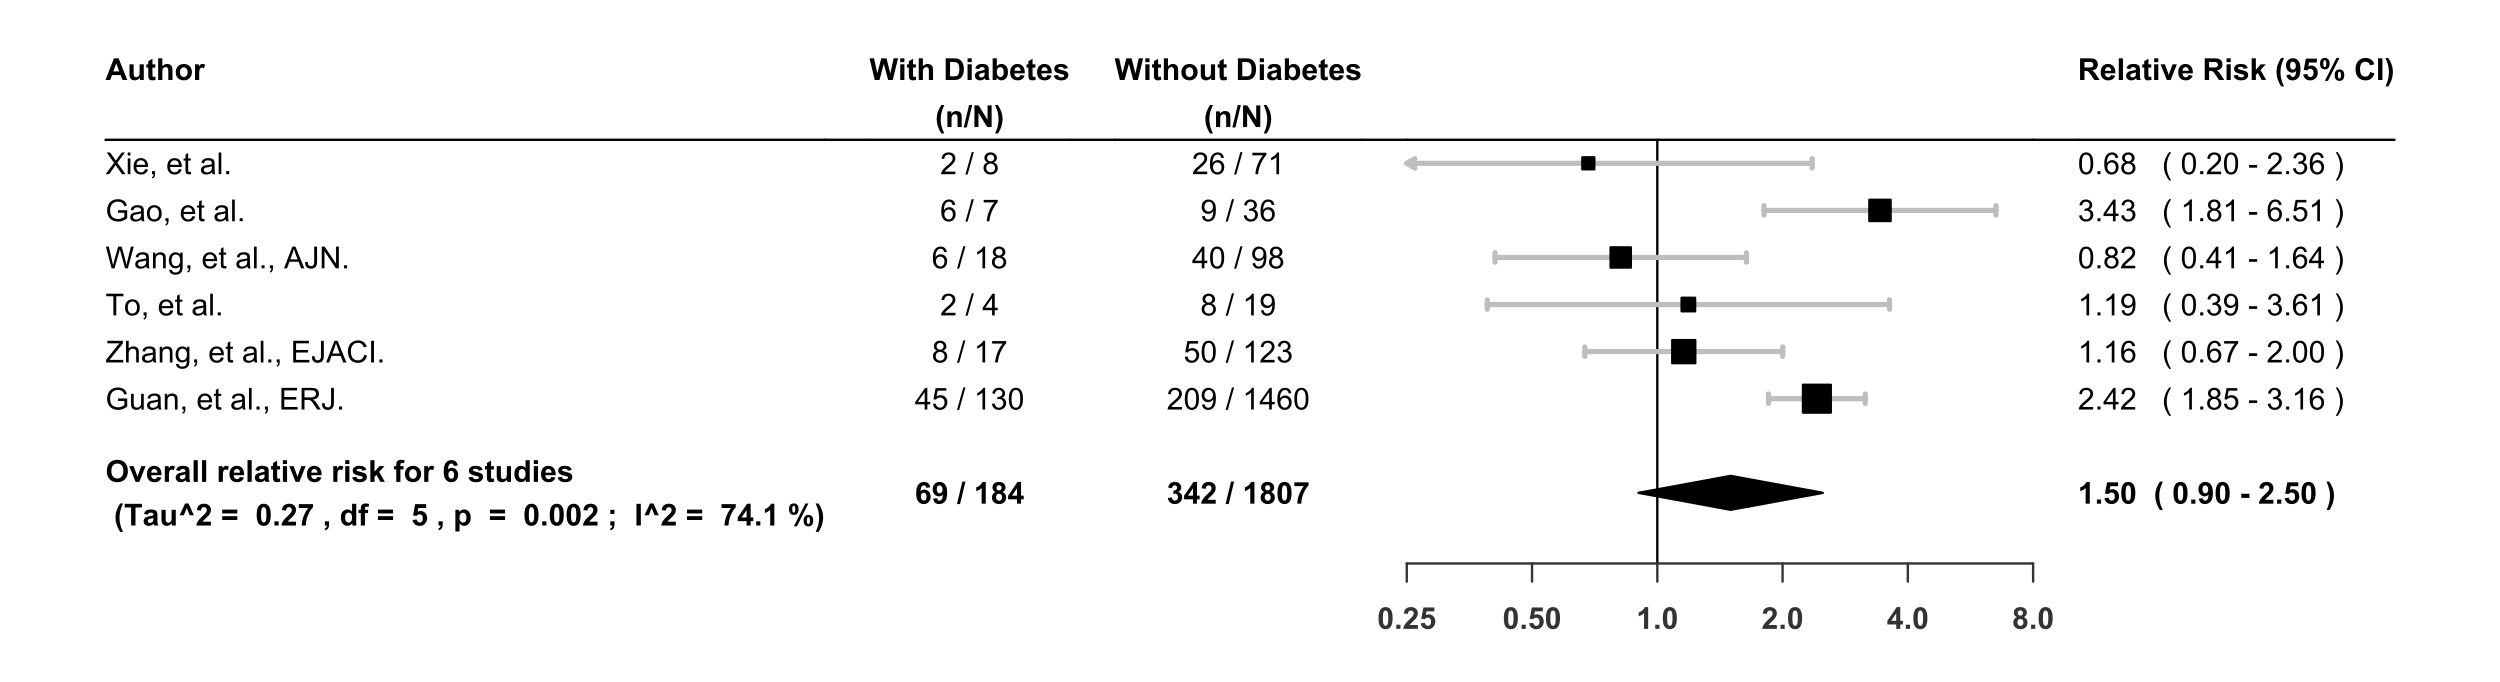 <?xml version="1.0" encoding="UTF-8"?>
<svg xmlns="http://www.w3.org/2000/svg" xmlns:xlink="http://www.w3.org/1999/xlink" width="792pt" height="216pt" viewBox="0 0 792 216" version="1.1">
<defs>
<g>
<symbol overflow="visible" id="glyph0-0">
<path style="stroke:none;" d="M 1.199 0 L 1.199 -6 L 6 -6 L 6 0 Z M 1.352 -0.148 L 5.852 -0.148 L 5.852 -5.852 L 1.352 -5.852 Z M 1.352 -0.148 "/>
</symbol>
<symbol overflow="visible" id="glyph0-1">
<path style="stroke:none;" d="M 6.895 0 L 5.387 0 L 4.785 -1.562 L 2.039 -1.562 L 1.473 0 L 0 0 L 2.676 -6.871 L 4.145 -6.871 Z M 4.34 -2.719 L 3.395 -5.27 L 2.465 -2.719 Z M 4.34 -2.719 "/>
</symbol>
<symbol overflow="visible" id="glyph0-2">
<path style="stroke:none;" d="M 3.965 0 L 3.965 -0.746 C 3.781 -0.477 3.543 -0.27 3.25 -0.117 C 2.953 0.035 2.641 0.109 2.316 0.113 C 1.977 0.109 1.676 0.039 1.414 -0.105 C 1.145 -0.254 0.953 -0.461 0.836 -0.727 C 0.715 -0.992 0.656 -1.359 0.66 -1.828 L 0.66 -4.977 L 1.977 -4.977 L 1.977 -2.691 C 1.973 -1.988 2 -1.559 2.051 -1.402 C 2.098 -1.242 2.184 -1.117 2.316 -1.027 C 2.441 -0.934 2.605 -0.891 2.805 -0.891 C 3.027 -0.891 3.227 -0.949 3.406 -1.074 C 3.582 -1.195 3.707 -1.352 3.773 -1.535 C 3.836 -1.715 3.867 -2.16 3.871 -2.879 L 3.871 -4.977 L 5.188 -4.977 L 5.188 0 Z M 3.965 0 "/>
</symbol>
<symbol overflow="visible" id="glyph0-3">
<path style="stroke:none;" d="M 2.973 -4.977 L 2.973 -3.93 L 2.07 -3.93 L 2.07 -1.922 C 2.066 -1.516 2.078 -1.277 2.098 -1.211 C 2.113 -1.141 2.152 -1.086 2.215 -1.043 C 2.273 -1 2.348 -0.977 2.438 -0.98 C 2.559 -0.977 2.734 -1.02 2.969 -1.105 L 3.078 -0.086 C 2.77 0.047 2.426 0.109 2.039 0.113 C 1.801 0.109 1.586 0.074 1.395 -0.004 C 1.203 -0.082 1.062 -0.188 0.977 -0.316 C 0.887 -0.441 0.824 -0.609 0.793 -0.828 C 0.762 -0.977 0.75 -1.289 0.75 -1.758 L 0.75 -3.93 L 0.145 -3.93 L 0.145 -4.977 L 0.75 -4.977 L 0.75 -5.969 L 2.07 -6.734 L 2.07 -4.977 Z M 2.973 -4.977 "/>
</symbol>
<symbol overflow="visible" id="glyph0-4">
<path style="stroke:none;" d="M 2 -6.871 L 2 -4.344 C 2.422 -4.836 2.93 -5.086 3.523 -5.09 C 3.824 -5.086 4.098 -5.031 4.344 -4.922 C 4.586 -4.809 4.77 -4.664 4.895 -4.488 C 5.016 -4.312 5.102 -4.117 5.148 -3.906 C 5.191 -3.691 5.215 -3.363 5.219 -2.922 L 5.219 0 L 3.898 0 L 3.898 -2.629 C 3.895 -3.148 3.871 -3.48 3.824 -3.625 C 3.773 -3.762 3.684 -3.871 3.559 -3.957 C 3.43 -4.035 3.273 -4.078 3.086 -4.082 C 2.863 -4.078 2.668 -4.023 2.5 -3.922 C 2.324 -3.812 2.199 -3.652 2.121 -3.441 C 2.039 -3.223 1.996 -2.906 2 -2.492 L 2 0 L 0.684 0 L 0.684 -6.871 Z M 2 -6.871 "/>
</symbol>
<symbol overflow="visible" id="glyph0-5">
<path style="stroke:none;" d="M 0.383 -2.559 C 0.379 -2.992 0.488 -3.414 0.707 -3.828 C 0.922 -4.234 1.227 -4.547 1.625 -4.766 C 2.016 -4.977 2.457 -5.086 2.949 -5.09 C 3.699 -5.086 4.316 -4.84 4.801 -4.355 C 5.277 -3.863 5.52 -3.246 5.523 -2.504 C 5.52 -1.746 5.277 -1.121 4.793 -0.629 C 4.305 -0.133 3.691 0.109 2.957 0.113 C 2.5 0.109 2.066 0.012 1.652 -0.195 C 1.238 -0.398 0.922 -0.703 0.707 -1.105 C 0.488 -1.5 0.379 -1.984 0.383 -2.559 Z M 1.734 -2.488 C 1.734 -1.992 1.852 -1.613 2.086 -1.355 C 2.32 -1.09 2.609 -0.961 2.953 -0.961 C 3.297 -0.961 3.582 -1.09 3.816 -1.355 C 4.047 -1.613 4.164 -1.996 4.168 -2.5 C 4.164 -2.984 4.047 -3.359 3.816 -3.621 C 3.582 -3.883 3.297 -4.012 2.953 -4.016 C 2.609 -4.012 2.32 -3.883 2.086 -3.621 C 1.852 -3.359 1.734 -2.98 1.734 -2.488 Z M 1.734 -2.488 "/>
</symbol>
<symbol overflow="visible" id="glyph0-6">
<path style="stroke:none;" d="M 1.949 0 L 0.633 0 L 0.633 -4.977 L 1.855 -4.977 L 1.855 -4.27 C 2.062 -4.602 2.25 -4.82 2.422 -4.93 C 2.586 -5.031 2.777 -5.086 2.992 -5.09 C 3.289 -5.086 3.578 -5.004 3.859 -4.844 L 3.449 -3.695 C 3.227 -3.836 3.02 -3.906 2.832 -3.91 C 2.645 -3.906 2.488 -3.855 2.363 -3.758 C 2.23 -3.652 2.129 -3.469 2.059 -3.207 C 1.98 -2.938 1.945 -2.383 1.949 -1.539 Z M 1.949 0 "/>
</symbol>
<symbol overflow="visible" id="glyph0-7">
<path style="stroke:none;" d="M 0.418 -3.395 C 0.414 -4.09 0.52 -4.68 0.73 -5.156 C 0.883 -5.504 1.098 -5.816 1.371 -6.098 C 1.641 -6.375 1.934 -6.582 2.258 -6.719 C 2.684 -6.895 3.18 -6.984 3.742 -6.988 C 4.75 -6.984 5.559 -6.672 6.168 -6.047 C 6.773 -5.418 7.078 -4.543 7.082 -3.426 C 7.078 -2.312 6.777 -1.445 6.176 -0.82 C 5.574 -0.195 4.766 0.117 3.758 0.117 C 2.734 0.117 1.922 -0.191 1.32 -0.816 C 0.715 -1.438 0.414 -2.297 0.418 -3.395 Z M 1.848 -3.441 C 1.844 -2.66 2.023 -2.07 2.387 -1.672 C 2.742 -1.266 3.199 -1.066 3.754 -1.07 C 4.305 -1.066 4.758 -1.266 5.117 -1.668 C 5.469 -2.062 5.648 -2.66 5.648 -3.461 C 5.648 -4.246 5.473 -4.832 5.129 -5.223 C 4.781 -5.605 4.324 -5.801 3.754 -5.805 C 3.18 -5.801 2.719 -5.605 2.371 -5.215 C 2.02 -4.82 1.844 -4.227 1.848 -3.441 Z M 1.848 -3.441 "/>
</symbol>
<symbol overflow="visible" id="glyph0-8">
<path style="stroke:none;" d="M 2.059 0 L 0.051 -4.977 L 1.434 -4.977 L 2.371 -2.438 L 2.645 -1.59 C 2.711 -1.801 2.758 -1.945 2.781 -2.016 C 2.82 -2.156 2.867 -2.297 2.922 -2.438 L 3.867 -4.977 L 5.223 -4.977 L 3.242 0 Z M 2.059 0 "/>
</symbol>
<symbol overflow="visible" id="glyph0-9">
<path style="stroke:none;" d="M 3.57 -1.586 L 4.883 -1.363 C 4.711 -0.879 4.445 -0.512 4.086 -0.262 C 3.719 -0.012 3.266 0.109 2.719 0.113 C 1.852 0.109 1.211 -0.168 0.797 -0.734 C 0.469 -1.184 0.305 -1.758 0.305 -2.453 C 0.305 -3.273 0.52 -3.918 0.949 -4.387 C 1.379 -4.852 1.922 -5.086 2.586 -5.09 C 3.324 -5.086 3.91 -4.84 4.34 -4.355 C 4.766 -3.863 4.969 -3.117 4.953 -2.109 L 1.656 -2.109 C 1.66 -1.719 1.766 -1.414 1.973 -1.195 C 2.172 -0.977 2.426 -0.867 2.734 -0.871 C 2.938 -0.867 3.109 -0.922 3.254 -1.039 C 3.391 -1.148 3.496 -1.332 3.57 -1.586 Z M 3.648 -2.914 C 3.637 -3.293 3.539 -3.586 3.352 -3.785 C 3.164 -3.98 2.934 -4.078 2.668 -4.082 C 2.375 -4.078 2.137 -3.973 1.953 -3.77 C 1.762 -3.555 1.672 -3.27 1.68 -2.914 Z M 3.648 -2.914 "/>
</symbol>
<symbol overflow="visible" id="glyph0-10">
<path style="stroke:none;" d="M 1.672 -3.461 L 0.477 -3.676 C 0.609 -4.152 0.844 -4.508 1.172 -4.742 C 1.5 -4.969 1.984 -5.086 2.633 -5.09 C 3.219 -5.086 3.656 -5.016 3.945 -4.879 C 4.23 -4.738 4.434 -4.562 4.555 -4.352 C 4.668 -4.137 4.727 -3.742 4.73 -3.172 L 4.715 -1.637 C 4.711 -1.195 4.73 -0.875 4.777 -0.668 C 4.816 -0.457 4.898 -0.234 5.016 0 L 3.711 0 C 3.672 -0.086 3.633 -0.215 3.586 -0.391 C 3.562 -0.465 3.547 -0.516 3.539 -0.543 C 3.312 -0.32 3.07 -0.156 2.816 -0.051 C 2.559 0.059 2.285 0.109 1.996 0.113 C 1.48 0.109 1.078 -0.027 0.785 -0.305 C 0.488 -0.582 0.34 -0.934 0.344 -1.359 C 0.34 -1.641 0.406 -1.891 0.543 -2.109 C 0.676 -2.328 0.863 -2.496 1.109 -2.617 C 1.348 -2.73 1.699 -2.832 2.156 -2.926 C 2.77 -3.035 3.195 -3.145 3.438 -3.25 L 3.438 -3.379 C 3.434 -3.629 3.371 -3.809 3.25 -3.918 C 3.121 -4.023 2.883 -4.078 2.539 -4.082 C 2.301 -4.078 2.121 -4.031 1.992 -3.941 C 1.859 -3.848 1.75 -3.688 1.672 -3.461 Z M 3.438 -2.391 C 3.266 -2.332 2.996 -2.262 2.633 -2.188 C 2.266 -2.105 2.027 -2.031 1.918 -1.961 C 1.742 -1.836 1.656 -1.68 1.66 -1.496 C 1.656 -1.309 1.727 -1.148 1.863 -1.016 C 2 -0.879 2.176 -0.812 2.391 -0.816 C 2.625 -0.812 2.852 -0.891 3.07 -1.051 C 3.227 -1.164 3.328 -1.309 3.383 -1.484 C 3.414 -1.594 3.434 -1.809 3.438 -2.129 Z M 3.438 -2.391 "/>
</symbol>
<symbol overflow="visible" id="glyph0-11">
<path style="stroke:none;" d="M 0.688 0 L 0.688 -6.871 L 2.008 -6.871 L 2.008 0 Z M 0.688 0 "/>
</symbol>
<symbol overflow="visible" id="glyph0-12">
<path style="stroke:none;" d=""/>
</symbol>
<symbol overflow="visible" id="glyph0-13">
<path style="stroke:none;" d="M 0.688 -5.652 L 0.688 -6.871 L 2.008 -6.871 L 2.008 -5.652 Z M 0.688 0 L 0.688 -4.977 L 2.008 -4.977 L 2.008 0 Z M 0.688 0 "/>
</symbol>
<symbol overflow="visible" id="glyph0-14">
<path style="stroke:none;" d="M 0.227 -1.422 L 1.547 -1.621 C 1.602 -1.363 1.715 -1.168 1.891 -1.039 C 2.059 -0.902 2.297 -0.836 2.609 -0.84 C 2.945 -0.836 3.203 -0.898 3.379 -1.027 C 3.492 -1.109 3.551 -1.227 3.555 -1.379 C 3.551 -1.473 3.52 -1.555 3.461 -1.625 C 3.391 -1.684 3.242 -1.742 3.02 -1.801 C 1.953 -2.031 1.281 -2.246 1 -2.441 C 0.602 -2.707 0.402 -3.082 0.406 -3.562 C 0.402 -3.992 0.574 -4.352 0.918 -4.648 C 1.258 -4.938 1.785 -5.086 2.504 -5.09 C 3.18 -5.086 3.688 -4.977 4.02 -4.758 C 4.352 -4.535 4.578 -4.207 4.707 -3.773 L 3.465 -3.543 C 3.406 -3.734 3.305 -3.883 3.16 -3.988 C 3.008 -4.09 2.797 -4.141 2.527 -4.145 C 2.176 -4.141 1.93 -4.094 1.781 -4 C 1.68 -3.926 1.629 -3.836 1.633 -3.73 C 1.629 -3.633 1.672 -3.555 1.762 -3.492 C 1.879 -3.402 2.289 -3.277 2.992 -3.121 C 3.691 -2.961 4.18 -2.766 4.461 -2.535 C 4.734 -2.297 4.875 -1.969 4.875 -1.555 C 4.875 -1.094 4.684 -0.703 4.301 -0.379 C 3.918 -0.051 3.352 0.109 2.609 0.113 C 1.93 0.109 1.395 -0.023 1 -0.297 C 0.602 -0.57 0.344 -0.945 0.227 -1.422 Z M 0.227 -1.422 "/>
</symbol>
<symbol overflow="visible" id="glyph0-15">
<path style="stroke:none;" d="M 0.641 0 L 0.641 -6.871 L 1.961 -6.871 L 1.961 -3.227 L 3.5 -4.977 L 5.125 -4.977 L 3.422 -3.16 L 5.246 0 L 3.824 0 L 2.574 -2.234 L 1.961 -1.594 L 1.961 0 Z M 0.641 0 "/>
</symbol>
<symbol overflow="visible" id="glyph0-16">
<path style="stroke:none;" d="M 0.113 -4.977 L 0.844 -4.977 L 0.844 -5.352 C 0.844 -5.766 0.887 -6.078 0.977 -6.289 C 1.062 -6.492 1.227 -6.66 1.469 -6.793 C 1.707 -6.918 2.008 -6.984 2.375 -6.988 C 2.746 -6.984 3.113 -6.93 3.477 -6.82 L 3.301 -5.902 C 3.086 -5.949 2.887 -5.977 2.695 -5.977 C 2.504 -5.977 2.367 -5.93 2.285 -5.844 C 2.199 -5.75 2.156 -5.578 2.16 -5.328 L 2.16 -4.977 L 3.145 -4.977 L 3.145 -3.941 L 2.16 -3.941 L 2.16 0 L 0.844 0 L 0.844 -3.941 L 0.113 -3.941 Z M 0.113 -4.977 "/>
</symbol>
<symbol overflow="visible" id="glyph0-17">
<path style="stroke:none;" d="M 4.871 -5.188 L 3.594 -5.047 C 3.559 -5.305 3.48 -5.5 3.352 -5.629 C 3.219 -5.75 3.047 -5.812 2.84 -5.816 C 2.559 -5.812 2.324 -5.688 2.133 -5.441 C 1.941 -5.188 1.82 -4.668 1.773 -3.883 C 2.098 -4.266 2.504 -4.457 2.996 -4.461 C 3.543 -4.457 4.016 -4.25 4.406 -3.832 C 4.797 -3.414 4.992 -2.871 4.996 -2.211 C 4.992 -1.504 4.785 -0.941 4.375 -0.52 C 3.961 -0.094 3.434 0.117 2.789 0.117 C 2.094 0.117 1.523 -0.152 1.078 -0.691 C 0.629 -1.23 0.402 -2.113 0.406 -3.344 C 0.402 -4.598 0.637 -5.504 1.105 -6.062 C 1.57 -6.617 2.176 -6.895 2.922 -6.898 C 3.441 -6.895 3.871 -6.75 4.215 -6.461 C 4.555 -6.168 4.773 -5.742 4.871 -5.188 Z M 1.883 -2.316 C 1.879 -1.883 1.98 -1.555 2.18 -1.324 C 2.375 -1.09 2.598 -0.973 2.855 -0.977 C 3.094 -0.973 3.297 -1.066 3.461 -1.262 C 3.621 -1.449 3.703 -1.762 3.707 -2.199 C 3.703 -2.641 3.617 -2.969 3.445 -3.18 C 3.27 -3.387 3.051 -3.492 2.789 -3.492 C 2.535 -3.492 2.32 -3.391 2.145 -3.195 C 1.969 -2.992 1.879 -2.699 1.883 -2.316 Z M 1.883 -2.316 "/>
</symbol>
<symbol overflow="visible" id="glyph0-18">
<path style="stroke:none;" d="M 5.254 0 L 4.031 0 L 4.031 -0.73 C 3.828 -0.445 3.586 -0.234 3.312 -0.094 C 3.031 0.043 2.754 0.109 2.477 0.113 C 1.902 0.109 1.41 -0.117 1.004 -0.578 C 0.594 -1.035 0.391 -1.68 0.395 -2.508 C 0.391 -3.352 0.59 -3.992 0.988 -4.43 C 1.383 -4.867 1.883 -5.086 2.492 -5.09 C 3.047 -5.086 3.531 -4.855 3.938 -4.398 L 3.938 -6.871 L 5.254 -6.871 Z M 1.738 -2.598 C 1.734 -2.062 1.809 -1.68 1.961 -1.445 C 2.168 -1.098 2.465 -0.926 2.852 -0.93 C 3.152 -0.926 3.41 -1.055 3.621 -1.316 C 3.832 -1.57 3.938 -1.953 3.941 -2.469 C 3.938 -3.039 3.836 -3.453 3.633 -3.703 C 3.426 -3.953 3.16 -4.078 2.84 -4.082 C 2.523 -4.078 2.262 -3.953 2.055 -3.707 C 1.84 -3.457 1.734 -3.086 1.738 -2.598 Z M 1.738 -2.598 "/>
</symbol>
<symbol overflow="visible" id="glyph0-19">
<path style="stroke:none;" d="M 2.875 2.02 L 1.969 2.02 C 1.488 1.297 1.121 0.551 0.875 -0.23 C 0.621 -1.004 0.496 -1.758 0.5 -2.488 C 0.496 -3.391 0.652 -4.246 0.965 -5.055 C 1.23 -5.75 1.57 -6.395 1.988 -6.988 L 2.887 -6.988 C 2.457 -6.039 2.164 -5.234 2.004 -4.574 C 1.84 -3.906 1.758 -3.203 1.762 -2.461 C 1.758 -1.945 1.805 -1.418 1.902 -0.883 C 1.996 -0.344 2.129 0.164 2.297 0.648 C 2.406 0.965 2.598 1.422 2.875 2.02 Z M 2.875 2.02 "/>
</symbol>
<symbol overflow="visible" id="glyph0-20">
<path style="stroke:none;" d="M 2.246 0 L 2.246 -5.711 L 0.207 -5.711 L 0.207 -6.871 L 5.668 -6.871 L 5.668 -5.711 L 3.633 -5.711 L 3.633 0 Z M 2.246 0 "/>
</symbol>
<symbol overflow="visible" id="glyph0-21">
<path style="stroke:none;" d="M 0.539 -3.242 L 2.301 -6.988 L 3.348 -6.988 L 5.062 -3.242 L 3.73 -3.242 L 2.805 -5.535 L 1.879 -3.242 Z M 0.539 -3.242 "/>
</symbol>
<symbol overflow="visible" id="glyph0-22">
<path style="stroke:none;" d="M 4.855 -1.223 L 4.855 0 L 0.238 0 C 0.285 -0.461 0.434 -0.898 0.688 -1.316 C 0.934 -1.727 1.43 -2.273 2.172 -2.961 C 2.762 -3.512 3.125 -3.887 3.262 -4.086 C 3.441 -4.355 3.531 -4.625 3.535 -4.895 C 3.531 -5.184 3.453 -5.41 3.297 -5.57 C 3.137 -5.727 2.918 -5.805 2.645 -5.809 C 2.363 -5.805 2.145 -5.723 1.984 -5.559 C 1.82 -5.391 1.727 -5.117 1.707 -4.734 L 0.395 -4.867 C 0.469 -5.59 0.715 -6.109 1.129 -6.426 C 1.539 -6.738 2.055 -6.895 2.676 -6.898 C 3.352 -6.895 3.883 -6.715 4.273 -6.352 C 4.656 -5.984 4.852 -5.527 4.855 -4.988 C 4.852 -4.676 4.797 -4.383 4.688 -4.102 C 4.578 -3.82 4.402 -3.527 4.164 -3.227 C 4 -3.02 3.711 -2.727 3.297 -2.348 C 2.879 -1.965 2.617 -1.711 2.508 -1.59 C 2.398 -1.461 2.309 -1.34 2.242 -1.223 Z M 4.855 -1.223 "/>
</symbol>
<symbol overflow="visible" id="glyph0-23">
<path style="stroke:none;" d="M 0.398 -3.824 L 0.398 -5.035 L 5.203 -5.035 L 5.203 -3.824 Z M 0.398 -1.742 L 0.398 -2.957 L 5.203 -2.957 L 5.203 -1.742 Z M 0.398 -1.742 "/>
</symbol>
<symbol overflow="visible" id="glyph0-24">
<path style="stroke:none;" d="M 2.633 -6.898 C 3.297 -6.895 3.82 -6.66 4.195 -6.188 C 4.641 -5.625 4.863 -4.691 4.867 -3.391 C 4.863 -2.086 4.637 -1.152 4.191 -0.586 C 3.816 -0.117 3.297 0.117 2.633 0.117 C 1.961 0.117 1.422 -0.137 1.016 -0.652 C 0.602 -1.164 0.398 -2.082 0.402 -3.402 C 0.398 -4.695 0.625 -5.625 1.078 -6.195 C 1.449 -6.66 1.965 -6.895 2.633 -6.898 Z M 2.633 -5.809 C 2.469 -5.805 2.328 -5.754 2.207 -5.656 C 2.078 -5.551 1.98 -5.371 1.918 -5.109 C 1.824 -4.766 1.781 -4.191 1.781 -3.391 C 1.781 -2.582 1.82 -2.027 1.902 -1.727 C 1.98 -1.422 2.082 -1.223 2.207 -1.125 C 2.328 -1.023 2.469 -0.973 2.633 -0.977 C 2.789 -0.973 2.934 -1.023 3.062 -1.129 C 3.184 -1.227 3.281 -1.406 3.352 -1.672 C 3.441 -2.008 3.484 -2.582 3.488 -3.391 C 3.484 -4.191 3.445 -4.746 3.363 -5.051 C 3.281 -5.352 3.18 -5.551 3.059 -5.656 C 2.934 -5.754 2.789 -5.805 2.633 -5.809 Z M 2.633 -5.809 "/>
</symbol>
<symbol overflow="visible" id="glyph0-25">
<path style="stroke:none;" d="M 0.688 0 L 0.688 -1.316 L 2.008 -1.316 L 2.008 0 Z M 0.688 0 "/>
</symbol>
<symbol overflow="visible" id="glyph0-26">
<path style="stroke:none;" d="M 0.406 -5.555 L 0.406 -6.777 L 4.914 -6.777 L 4.914 -5.82 C 4.539 -5.453 4.16 -4.93 3.777 -4.246 C 3.391 -3.559 3.098 -2.832 2.898 -2.062 C 2.695 -1.293 2.598 -0.605 2.602 0 L 1.332 0 C 1.348 -0.949 1.543 -1.918 1.918 -2.906 C 2.285 -3.891 2.781 -4.773 3.402 -5.555 Z M 0.406 -5.555 "/>
</symbol>
<symbol overflow="visible" id="glyph0-27">
<path style="stroke:none;" d="M 0.656 -1.316 L 1.973 -1.316 L 1.973 -0.375 C 1.969 0.004 1.938 0.305 1.875 0.527 C 1.809 0.746 1.684 0.941 1.5 1.121 C 1.316 1.293 1.082 1.43 0.805 1.531 L 0.547 0.988 C 0.809 0.898 1 0.777 1.113 0.629 C 1.227 0.473 1.285 0.266 1.293 0 L 0.656 0 Z M 0.656 -1.316 "/>
</symbol>
<symbol overflow="visible" id="glyph0-28">
<path style="stroke:none;" d="M 0.426 -1.766 L 1.738 -1.902 C 1.773 -1.602 1.883 -1.367 2.07 -1.195 C 2.25 -1.023 2.465 -0.938 2.711 -0.938 C 2.98 -0.938 3.211 -1.047 3.406 -1.273 C 3.594 -1.492 3.691 -1.828 3.695 -2.281 C 3.691 -2.699 3.598 -3.016 3.41 -3.23 C 3.219 -3.438 2.973 -3.543 2.672 -3.547 C 2.293 -3.543 1.953 -3.379 1.656 -3.047 L 0.586 -3.203 L 1.262 -6.777 L 4.742 -6.777 L 4.742 -5.547 L 2.258 -5.547 L 2.055 -4.379 C 2.344 -4.52 2.645 -4.594 2.953 -4.598 C 3.535 -4.594 4.027 -4.383 4.438 -3.961 C 4.84 -3.535 5.043 -2.98 5.047 -2.305 C 5.043 -1.734 4.879 -1.23 4.555 -0.793 C 4.105 -0.184 3.488 0.117 2.695 0.117 C 2.059 0.117 1.539 -0.051 1.141 -0.395 C 0.738 -0.73 0.5 -1.188 0.426 -1.766 Z M 0.426 -1.766 "/>
</symbol>
<symbol overflow="visible" id="glyph0-29">
<path style="stroke:none;" d="M 0.652 -4.977 L 1.879 -4.977 L 1.879 -4.246 C 2.035 -4.492 2.25 -4.695 2.523 -4.855 C 2.793 -5.008 3.094 -5.086 3.43 -5.09 C 4.004 -5.086 4.496 -4.859 4.902 -4.41 C 5.305 -3.953 5.508 -3.32 5.508 -2.516 C 5.508 -1.68 5.305 -1.035 4.898 -0.578 C 4.492 -0.117 4 0.109 3.422 0.113 C 3.145 0.109 2.895 0.059 2.672 -0.051 C 2.449 -0.156 2.215 -0.344 1.969 -0.613 L 1.969 1.895 L 0.652 1.895 Z M 1.953 -2.574 C 1.949 -2.012 2.062 -1.598 2.285 -1.332 C 2.508 -1.062 2.777 -0.93 3.098 -0.934 C 3.402 -0.93 3.656 -1.055 3.863 -1.301 C 4.062 -1.543 4.164 -1.945 4.168 -2.508 C 4.164 -3.027 4.059 -3.414 3.852 -3.668 C 3.641 -3.922 3.383 -4.047 3.074 -4.051 C 2.75 -4.047 2.484 -3.922 2.273 -3.676 C 2.059 -3.426 1.949 -3.059 1.953 -2.574 Z M 1.953 -2.574 "/>
</symbol>
<symbol overflow="visible" id="glyph0-30">
<path style="stroke:none;" d="M 0.906 -3.66 L 0.906 -4.977 L 2.223 -4.977 L 2.223 -3.66 Z M 0.906 -1.316 L 2.223 -1.316 L 2.223 -0.375 C 2.219 0.004 2.188 0.305 2.121 0.527 C 2.055 0.746 1.93 0.941 1.75 1.121 C 1.566 1.293 1.336 1.43 1.055 1.531 L 0.797 0.988 C 1.062 0.898 1.25 0.777 1.363 0.625 C 1.473 0.465 1.531 0.258 1.543 0 L 0.906 0 Z M 0.906 -1.316 "/>
</symbol>
<symbol overflow="visible" id="glyph0-31">
<path style="stroke:none;" d="M 0.656 0 L 0.656 -6.871 L 2.043 -6.871 L 2.043 0 Z M 0.656 0 "/>
</symbol>
<symbol overflow="visible" id="glyph0-32">
<path style="stroke:none;" d="M 2.992 0 L 2.992 -1.383 L 0.18 -1.383 L 0.18 -2.535 L 3.16 -6.898 L 4.266 -6.898 L 4.266 -2.539 L 5.117 -2.539 L 5.117 -1.383 L 4.266 -1.383 L 4.266 0 Z M 2.992 -2.539 L 2.992 -4.891 L 1.41 -2.539 Z M 2.992 -2.539 "/>
</symbol>
<symbol overflow="visible" id="glyph0-33">
<path style="stroke:none;" d="M 3.777 0 L 2.461 0 L 2.461 -4.965 C 1.977 -4.512 1.406 -4.18 0.758 -3.965 L 0.758 -5.16 C 1.098 -5.27 1.473 -5.484 1.879 -5.801 C 2.281 -6.113 2.559 -6.477 2.711 -6.898 L 3.777 -6.898 Z M 3.777 0 "/>
</symbol>
<symbol overflow="visible" id="glyph0-34">
<path style="stroke:none;" d="M 0.418 -5.176 C 0.414 -5.785 0.551 -6.242 0.82 -6.543 C 1.09 -6.836 1.457 -6.984 1.922 -6.988 C 2.398 -6.984 2.77 -6.836 3.043 -6.543 C 3.309 -6.246 3.445 -5.789 3.449 -5.176 C 3.445 -4.555 3.309 -4.098 3.043 -3.805 C 2.77 -3.504 2.406 -3.355 1.945 -3.359 C 1.465 -3.355 1.09 -3.504 0.82 -3.801 C 0.551 -4.094 0.414 -4.551 0.418 -5.176 Z M 1.445 -5.184 C 1.441 -4.734 1.492 -4.434 1.598 -4.285 C 1.672 -4.168 1.781 -4.113 1.922 -4.117 C 2.062 -4.113 2.172 -4.168 2.25 -4.285 C 2.348 -4.434 2.395 -4.734 2.398 -5.184 C 2.395 -5.629 2.348 -5.926 2.25 -6.078 C 2.172 -6.191 2.062 -6.25 1.922 -6.254 C 1.781 -6.25 1.672 -6.195 1.598 -6.086 C 1.492 -5.93 1.441 -5.629 1.445 -5.184 Z M 2.926 0.262 L 1.949 0.262 L 5.609 -6.988 L 6.559 -6.988 Z M 5.055 -1.543 C 5.051 -2.152 5.184 -2.609 5.457 -2.91 C 5.723 -3.203 6.094 -3.352 6.566 -3.355 C 7.035 -3.352 7.406 -3.203 7.68 -2.91 C 7.949 -2.609 8.086 -2.152 8.086 -1.543 C 8.086 -0.918 7.949 -0.461 7.68 -0.168 C 7.406 0.129 7.039 0.273 6.582 0.277 C 6.098 0.273 5.723 0.129 5.457 -0.168 C 5.184 -0.461 5.051 -0.918 5.055 -1.543 Z M 6.078 -1.547 C 6.074 -1.098 6.129 -0.797 6.234 -0.652 C 6.312 -0.531 6.418 -0.473 6.559 -0.477 C 6.695 -0.473 6.805 -0.531 6.883 -0.648 C 6.98 -0.797 7.031 -1.098 7.035 -1.547 C 7.031 -1.992 6.98 -2.289 6.887 -2.445 C 6.805 -2.555 6.695 -2.613 6.559 -2.617 C 6.414 -2.613 6.309 -2.555 6.234 -2.445 C 6.129 -2.289 6.074 -1.992 6.078 -1.547 Z M 6.078 -1.547 "/>
</symbol>
<symbol overflow="visible" id="glyph0-35">
<path style="stroke:none;" d="M 0.324 2.02 C 0.578 1.461 0.762 1.035 0.871 0.742 C 0.977 0.441 1.074 0.102 1.168 -0.285 C 1.254 -0.672 1.32 -1.039 1.367 -1.391 C 1.406 -1.734 1.43 -2.094 1.434 -2.461 C 1.43 -3.203 1.352 -3.906 1.195 -4.574 C 1.035 -5.234 0.738 -6.039 0.312 -6.988 L 1.211 -6.988 C 1.68 -6.312 2.047 -5.602 2.309 -4.852 C 2.566 -4.098 2.695 -3.332 2.699 -2.559 C 2.695 -1.902 2.594 -1.203 2.391 -0.461 C 2.156 0.379 1.77 1.203 1.234 2.02 Z M 0.324 2.02 "/>
</symbol>
<symbol overflow="visible" id="glyph0-36">
<path style="stroke:none;" d="M 1.672 0 L 0.031 -6.871 L 1.453 -6.871 L 2.488 -2.152 L 3.746 -6.871 L 5.395 -6.871 L 6.602 -2.07 L 7.656 -6.871 L 9.051 -6.871 L 7.383 0 L 5.91 0 L 4.543 -5.137 L 3.18 0 Z M 1.672 0 "/>
</symbol>
<symbol overflow="visible" id="glyph0-37">
<path style="stroke:none;" d="M 0.695 -6.871 L 3.23 -6.871 C 3.797 -6.867 4.234 -6.824 4.539 -6.742 C 4.938 -6.621 5.281 -6.41 5.57 -6.105 C 5.855 -5.801 6.074 -5.43 6.227 -4.992 C 6.375 -4.555 6.449 -4.012 6.453 -3.371 C 6.449 -2.801 6.379 -2.312 6.242 -1.906 C 6.066 -1.402 5.824 -1 5.508 -0.695 C 5.266 -0.457 4.938 -0.273 4.531 -0.145 C 4.223 -0.047 3.816 0 3.305 0 L 0.695 0 Z M 2.082 -5.711 L 2.082 -1.156 L 3.117 -1.156 C 3.504 -1.152 3.781 -1.176 3.957 -1.223 C 4.176 -1.277 4.363 -1.371 4.516 -1.508 C 4.66 -1.641 4.781 -1.863 4.879 -2.172 C 4.969 -2.477 5.016 -2.895 5.02 -3.43 C 5.016 -3.957 4.969 -4.367 4.879 -4.652 C 4.781 -4.938 4.648 -5.16 4.484 -5.32 C 4.312 -5.477 4.102 -5.582 3.844 -5.645 C 3.648 -5.684 3.266 -5.707 2.703 -5.711 Z M 2.082 -5.711 "/>
</symbol>
<symbol overflow="visible" id="glyph0-38">
<path style="stroke:none;" d="M 0.633 0 L 0.633 -6.871 L 1.949 -6.871 L 1.949 -4.398 C 2.352 -4.855 2.832 -5.086 3.395 -5.09 C 3.996 -5.086 4.5 -4.867 4.898 -4.43 C 5.293 -3.992 5.488 -3.359 5.492 -2.539 C 5.488 -1.688 5.289 -1.035 4.887 -0.574 C 4.48 -0.117 3.988 0.109 3.414 0.113 C 3.125 0.109 2.844 0.043 2.57 -0.098 C 2.293 -0.238 2.055 -0.449 1.855 -0.73 L 1.855 0 Z M 1.941 -2.598 C 1.938 -2.078 2.02 -1.699 2.184 -1.453 C 2.41 -1.102 2.715 -0.926 3.094 -0.93 C 3.383 -0.926 3.629 -1.051 3.836 -1.301 C 4.039 -1.547 4.141 -1.938 4.145 -2.477 C 4.141 -3.043 4.039 -3.453 3.832 -3.703 C 3.625 -3.953 3.359 -4.078 3.043 -4.082 C 2.723 -4.078 2.461 -3.957 2.254 -3.715 C 2.043 -3.469 1.938 -3.094 1.941 -2.598 Z M 1.941 -2.598 "/>
</symbol>
<symbol overflow="visible" id="glyph0-39">
<path style="stroke:none;" d="M 5.219 0 L 3.898 0 L 3.898 -2.539 C 3.895 -3.074 3.867 -3.422 3.812 -3.582 C 3.754 -3.738 3.664 -3.863 3.539 -3.949 C 3.414 -4.035 3.262 -4.078 3.086 -4.082 C 2.855 -4.078 2.648 -4.016 2.469 -3.895 C 2.285 -3.766 2.164 -3.602 2.098 -3.398 C 2.027 -3.191 1.992 -2.809 1.996 -2.254 L 1.996 0 L 0.68 0 L 0.68 -4.977 L 1.902 -4.977 L 1.902 -4.246 C 2.336 -4.805 2.883 -5.086 3.543 -5.09 C 3.832 -5.086 4.098 -5.035 4.34 -4.934 C 4.578 -4.828 4.762 -4.691 4.887 -4.531 C 5.008 -4.367 5.094 -4.184 5.145 -3.98 C 5.191 -3.77 5.215 -3.477 5.219 -3.094 Z M 5.219 0 "/>
</symbol>
<symbol overflow="visible" id="glyph0-40">
<path style="stroke:none;" d="M -0.016 0.117 L 1.688 -6.988 L 2.676 -6.988 L 0.957 0.117 Z M -0.016 0.117 "/>
</symbol>
<symbol overflow="visible" id="glyph0-41">
<path style="stroke:none;" d="M 0.711 0 L 0.711 -6.871 L 2.062 -6.871 L 4.875 -2.281 L 4.875 -6.871 L 6.164 -6.871 L 6.164 0 L 4.773 0 L 2 -4.48 L 2 0 Z M 0.711 0 "/>
</symbol>
<symbol overflow="visible" id="glyph0-42">
<path style="stroke:none;" d="M 0.438 -1.59 L 1.711 -1.73 C 1.742 -1.465 1.82 -1.273 1.953 -1.152 C 2.082 -1.023 2.258 -0.961 2.477 -0.965 C 2.746 -0.961 2.977 -1.086 3.168 -1.34 C 3.355 -1.586 3.477 -2.105 3.535 -2.898 C 3.199 -2.512 2.785 -2.32 2.293 -2.32 C 1.746 -2.32 1.281 -2.527 0.891 -2.945 C 0.5 -3.359 0.305 -3.902 0.305 -4.574 C 0.305 -5.27 0.512 -5.832 0.926 -6.258 C 1.34 -6.684 1.867 -6.895 2.508 -6.898 C 3.203 -6.895 3.773 -6.625 4.223 -6.09 C 4.668 -5.547 4.891 -4.66 4.895 -3.43 C 4.891 -2.172 4.66 -1.266 4.195 -0.711 C 3.727 -0.156 3.117 0.117 2.375 0.121 C 1.836 0.117 1.402 -0.023 1.074 -0.305 C 0.738 -0.59 0.527 -1.016 0.438 -1.59 Z M 3.418 -4.469 C 3.414 -4.891 3.316 -5.219 3.125 -5.457 C 2.926 -5.688 2.699 -5.805 2.445 -5.809 C 2.199 -5.805 2 -5.711 1.84 -5.52 C 1.676 -5.324 1.594 -5.008 1.598 -4.574 C 1.594 -4.129 1.68 -3.805 1.859 -3.598 C 2.031 -3.387 2.25 -3.281 2.516 -3.285 C 2.766 -3.281 2.98 -3.383 3.156 -3.586 C 3.328 -3.785 3.414 -4.078 3.418 -4.469 Z M 3.418 -4.469 "/>
</symbol>
<symbol overflow="visible" id="glyph0-43">
<path style="stroke:none;" d="M 1.539 -3.707 C 1.195 -3.848 0.945 -4.047 0.793 -4.301 C 0.637 -4.551 0.562 -4.824 0.562 -5.129 C 0.562 -5.637 0.738 -6.062 1.098 -6.398 C 1.453 -6.73 1.965 -6.895 2.625 -6.898 C 3.277 -6.895 3.781 -6.73 4.145 -6.398 C 4.504 -6.062 4.688 -5.637 4.688 -5.129 C 4.688 -4.805 4.602 -4.523 4.438 -4.277 C 4.27 -4.027 4.039 -3.836 3.742 -3.707 C 4.121 -3.551 4.41 -3.328 4.609 -3.035 C 4.805 -2.742 4.902 -2.402 4.906 -2.02 C 4.902 -1.383 4.703 -0.867 4.301 -0.473 C 3.895 -0.078 3.355 0.117 2.688 0.121 C 2.059 0.117 1.539 -0.043 1.125 -0.371 C 0.633 -0.754 0.387 -1.285 0.391 -1.965 C 0.387 -2.332 0.477 -2.676 0.664 -2.988 C 0.844 -3.297 1.137 -3.535 1.539 -3.707 Z M 1.809 -5.035 C 1.805 -4.77 1.879 -4.566 2.031 -4.418 C 2.176 -4.27 2.375 -4.195 2.625 -4.199 C 2.875 -4.195 3.074 -4.27 3.223 -4.422 C 3.371 -4.566 3.445 -4.773 3.449 -5.039 C 3.445 -5.285 3.371 -5.48 3.227 -5.633 C 3.074 -5.777 2.879 -5.852 2.641 -5.855 C 2.383 -5.852 2.18 -5.777 2.031 -5.629 C 1.879 -5.477 1.805 -5.277 1.809 -5.035 Z M 1.688 -2.09 C 1.688 -1.727 1.777 -1.445 1.965 -1.242 C 2.148 -1.039 2.383 -0.938 2.664 -0.938 C 2.934 -0.938 3.156 -1.035 3.336 -1.23 C 3.512 -1.426 3.602 -1.707 3.605 -2.078 C 3.602 -2.395 3.512 -2.652 3.332 -2.852 C 3.148 -3.043 2.918 -3.141 2.645 -3.145 C 2.316 -3.141 2.078 -3.031 1.922 -2.812 C 1.766 -2.59 1.688 -2.348 1.688 -2.09 Z M 1.688 -2.09 "/>
</symbol>
<symbol overflow="visible" id="glyph0-44">
<path style="stroke:none;" d="M 0.359 -1.824 L 1.637 -1.977 C 1.672 -1.648 1.781 -1.402 1.961 -1.234 C 2.137 -1.059 2.352 -0.973 2.609 -0.977 C 2.879 -0.973 3.109 -1.074 3.297 -1.285 C 3.48 -1.488 3.574 -1.766 3.578 -2.117 C 3.574 -2.445 3.484 -2.711 3.309 -2.906 C 3.129 -3.098 2.91 -3.191 2.656 -3.195 C 2.484 -3.191 2.285 -3.16 2.055 -3.098 L 2.199 -4.172 C 2.551 -4.16 2.824 -4.234 3.016 -4.402 C 3.199 -4.562 3.293 -4.781 3.297 -5.059 C 3.293 -5.285 3.223 -5.469 3.09 -5.609 C 2.949 -5.742 2.766 -5.812 2.539 -5.816 C 2.312 -5.812 2.121 -5.734 1.965 -5.582 C 1.801 -5.422 1.703 -5.195 1.672 -4.898 L 0.461 -5.105 C 0.543 -5.516 0.668 -5.848 0.84 -6.098 C 1.008 -6.344 1.246 -6.539 1.555 -6.684 C 1.855 -6.824 2.199 -6.895 2.578 -6.898 C 3.223 -6.895 3.738 -6.691 4.133 -6.281 C 4.453 -5.941 4.617 -5.559 4.617 -5.137 C 4.617 -4.531 4.285 -4.051 3.629 -3.695 C 4.02 -3.605 4.336 -3.414 4.57 -3.125 C 4.805 -2.828 4.922 -2.477 4.926 -2.062 C 4.922 -1.457 4.703 -0.941 4.266 -0.52 C 3.824 -0.094 3.273 0.117 2.621 0.117 C 1.996 0.117 1.48 -0.059 1.074 -0.418 C 0.66 -0.773 0.422 -1.242 0.359 -1.824 Z M 0.359 -1.824 "/>
</symbol>
<symbol overflow="visible" id="glyph0-45">
<path style="stroke:none;" d="M 0.703 0 L 0.703 -6.871 L 3.625 -6.871 C 4.355 -6.867 4.887 -6.805 5.223 -6.684 C 5.551 -6.559 5.82 -6.34 6.023 -6.027 C 6.223 -5.711 6.32 -5.352 6.324 -4.945 C 6.32 -4.43 6.168 -4.004 5.867 -3.668 C 5.562 -3.332 5.109 -3.117 4.508 -3.031 C 4.805 -2.852 5.055 -2.66 5.254 -2.453 C 5.445 -2.242 5.707 -1.871 6.043 -1.34 L 6.883 0 L 5.223 0 L 4.219 -1.496 C 3.859 -2.027 3.613 -2.363 3.484 -2.504 C 3.352 -2.641 3.215 -2.738 3.07 -2.789 C 2.922 -2.84 2.688 -2.863 2.371 -2.867 L 2.09 -2.867 L 2.09 0 Z M 2.09 -3.965 L 3.117 -3.965 C 3.781 -3.961 4.195 -3.988 4.363 -4.047 C 4.527 -4.102 4.656 -4.199 4.754 -4.34 C 4.844 -4.477 4.891 -4.648 4.895 -4.855 C 4.891 -5.086 4.828 -5.273 4.707 -5.414 C 4.582 -5.555 4.41 -5.645 4.188 -5.688 C 4.07 -5.699 3.73 -5.707 3.172 -5.711 L 2.09 -5.711 Z M 2.09 -3.965 "/>
</symbol>
<symbol overflow="visible" id="glyph0-46">
<path style="stroke:none;" d="M 5.094 -2.527 L 6.441 -2.102 C 6.23 -1.348 5.887 -0.789 5.41 -0.43 C 4.926 -0.062 4.32 0.117 3.586 0.117 C 2.672 0.117 1.922 -0.191 1.336 -0.816 C 0.746 -1.438 0.449 -2.293 0.453 -3.375 C 0.449 -4.516 0.746 -5.402 1.34 -6.039 C 1.93 -6.668 2.707 -6.984 3.672 -6.988 C 4.508 -6.984 5.191 -6.734 5.719 -6.242 C 6.031 -5.945 6.266 -5.523 6.422 -4.977 L 5.047 -4.648 C 4.961 -5 4.793 -5.281 4.539 -5.492 C 4.277 -5.695 3.965 -5.801 3.602 -5.805 C 3.09 -5.801 2.676 -5.617 2.359 -5.254 C 2.039 -4.887 1.879 -4.293 1.883 -3.477 C 1.879 -2.605 2.035 -1.988 2.352 -1.621 C 2.66 -1.25 3.066 -1.066 3.57 -1.07 C 3.938 -1.066 4.258 -1.184 4.523 -1.422 C 4.789 -1.652 4.977 -2.02 5.094 -2.527 Z M 5.094 -2.527 "/>
</symbol>
<symbol overflow="visible" id="glyph0-47">
<path style="stroke:none;" d="M 0.539 -1.832 L 0.539 -3.148 L 3.125 -3.148 L 3.125 -1.832 Z M 0.539 -1.832 "/>
</symbol>
<symbol overflow="visible" id="glyph1-0">
<path style="stroke:none;" d="M 1.199 0 L 1.199 -6 L 6 -6 L 6 0 Z M 1.352 -0.148 L 5.852 -0.148 L 5.852 -5.852 L 1.352 -5.852 Z M 1.352 -0.148 "/>
</symbol>
<symbol overflow="visible" id="glyph1-1">
<path style="stroke:none;" d="M 0.043 0 L 2.699 -3.582 L 0.355 -6.871 L 1.438 -6.871 L 2.688 -5.109 C 2.941 -4.742 3.125 -4.461 3.238 -4.266 C 3.391 -4.516 3.57 -4.773 3.781 -5.047 L 5.164 -6.871 L 6.156 -6.871 L 3.742 -3.633 L 6.344 0 L 5.219 0 L 3.488 -2.453 C 3.387 -2.59 3.289 -2.742 3.188 -2.91 C 3.031 -2.656 2.922 -2.484 2.859 -2.395 L 1.133 0 Z M 0.043 0 "/>
</symbol>
<symbol overflow="visible" id="glyph1-2">
<path style="stroke:none;" d="M 0.637 -5.902 L 0.637 -6.871 L 1.48 -6.871 L 1.48 -5.902 Z M 0.637 0 L 0.637 -4.977 L 1.48 -4.977 L 1.48 0 Z M 0.637 0 "/>
</symbol>
<symbol overflow="visible" id="glyph1-3">
<path style="stroke:none;" d="M 4.039 -1.602 L 4.914 -1.496 C 4.773 -0.98 4.52 -0.586 4.148 -0.309 C 3.773 -0.027 3.297 0.109 2.723 0.113 C 1.992 0.109 1.414 -0.109 0.992 -0.559 C 0.562 -1.004 0.352 -1.633 0.352 -2.445 C 0.352 -3.281 0.566 -3.934 0.996 -4.395 C 1.426 -4.855 1.984 -5.086 2.676 -5.09 C 3.34 -5.086 3.883 -4.859 4.309 -4.41 C 4.727 -3.953 4.938 -3.316 4.941 -2.5 C 4.938 -2.445 4.938 -2.371 4.938 -2.273 L 1.223 -2.273 C 1.25 -1.727 1.406 -1.305 1.688 -1.016 C 1.965 -0.723 2.309 -0.578 2.727 -0.582 C 3.031 -0.578 3.297 -0.66 3.52 -0.824 C 3.734 -0.984 3.906 -1.242 4.039 -1.602 Z M 1.27 -2.969 L 4.051 -2.969 C 4.008 -3.383 3.902 -3.695 3.73 -3.91 C 3.461 -4.23 3.113 -4.395 2.688 -4.398 C 2.297 -4.395 1.969 -4.266 1.707 -4.008 C 1.441 -3.746 1.297 -3.398 1.27 -2.969 Z M 1.27 -2.969 "/>
</symbol>
<symbol overflow="visible" id="glyph1-4">
<path style="stroke:none;" d="M 0.852 0 L 0.852 -0.961 L 1.812 -0.961 L 1.812 0 C 1.809 0.352 1.746 0.637 1.625 0.855 C 1.496 1.07 1.301 1.238 1.031 1.359 L 0.797 1 C 0.973 0.918 1.102 0.801 1.188 0.652 C 1.27 0.496 1.316 0.281 1.332 0 Z M 0.852 0 "/>
</symbol>
<symbol overflow="visible" id="glyph1-5">
<path style="stroke:none;" d=""/>
</symbol>
<symbol overflow="visible" id="glyph1-6">
<path style="stroke:none;" d="M 2.477 -0.754 L 2.598 -0.008 C 2.355 0.043 2.145 0.062 1.961 0.066 C 1.652 0.062 1.414 0.02 1.246 -0.078 C 1.074 -0.172 0.957 -0.301 0.891 -0.461 C 0.82 -0.617 0.785 -0.949 0.789 -1.457 L 0.789 -4.32 L 0.168 -4.32 L 0.168 -4.977 L 0.789 -4.977 L 0.789 -6.211 L 1.625 -6.719 L 1.625 -4.977 L 2.477 -4.977 L 2.477 -4.32 L 1.625 -4.32 L 1.625 -1.41 C 1.621 -1.168 1.637 -1.012 1.668 -0.945 C 1.695 -0.875 1.746 -0.82 1.816 -0.781 C 1.883 -0.738 1.977 -0.719 2.105 -0.723 C 2.195 -0.719 2.32 -0.73 2.477 -0.754 Z M 2.477 -0.754 "/>
</symbol>
<symbol overflow="visible" id="glyph1-7">
<path style="stroke:none;" d="M 3.883 -0.613 C 3.566 -0.344 3.266 -0.156 2.98 -0.051 C 2.688 0.059 2.375 0.109 2.047 0.113 C 1.496 0.109 1.078 -0.02 0.785 -0.285 C 0.492 -0.551 0.344 -0.895 0.348 -1.312 C 0.344 -1.555 0.398 -1.777 0.512 -1.98 C 0.621 -2.18 0.77 -2.34 0.949 -2.465 C 1.129 -2.586 1.328 -2.68 1.555 -2.742 C 1.719 -2.785 1.969 -2.824 2.305 -2.867 C 2.984 -2.945 3.488 -3.043 3.812 -3.16 C 3.812 -3.27 3.812 -3.344 3.816 -3.379 C 3.812 -3.719 3.734 -3.961 3.578 -4.105 C 3.359 -4.293 3.039 -4.387 2.617 -4.391 C 2.215 -4.387 1.922 -4.32 1.734 -4.184 C 1.547 -4.043 1.406 -3.797 1.316 -3.445 L 0.492 -3.559 C 0.566 -3.906 0.688 -4.191 0.863 -4.41 C 1.031 -4.625 1.281 -4.793 1.605 -4.914 C 1.93 -5.027 2.305 -5.086 2.738 -5.09 C 3.16 -5.086 3.508 -5.035 3.773 -4.938 C 4.039 -4.836 4.234 -4.711 4.359 -4.562 C 4.484 -4.41 4.57 -4.219 4.621 -3.988 C 4.648 -3.844 4.664 -3.586 4.664 -3.211 L 4.664 -2.086 C 4.664 -1.301 4.68 -0.805 4.719 -0.598 C 4.75 -0.387 4.82 -0.188 4.93 0 L 4.051 0 C 3.957 -0.172 3.902 -0.375 3.883 -0.613 Z M 3.812 -2.5 C 3.504 -2.371 3.043 -2.266 2.434 -2.18 C 2.082 -2.129 1.836 -2.07 1.695 -2.012 C 1.547 -1.945 1.438 -1.855 1.363 -1.734 C 1.281 -1.613 1.242 -1.48 1.246 -1.336 C 1.242 -1.109 1.328 -0.922 1.5 -0.773 C 1.672 -0.621 1.922 -0.543 2.25 -0.547 C 2.574 -0.543 2.863 -0.617 3.117 -0.762 C 3.367 -0.902 3.551 -1.094 3.676 -1.344 C 3.762 -1.531 3.809 -1.812 3.812 -2.188 Z M 3.812 -2.5 "/>
</symbol>
<symbol overflow="visible" id="glyph1-8">
<path style="stroke:none;" d="M 0.613 0 L 0.613 -6.871 L 1.457 -6.871 L 1.457 0 Z M 0.613 0 "/>
</symbol>
<symbol overflow="visible" id="glyph1-9">
<path style="stroke:none;" d="M 0.871 0 L 0.871 -0.961 L 1.832 -0.961 L 1.832 0 Z M 0.871 0 "/>
</symbol>
<symbol overflow="visible" id="glyph1-10">
<path style="stroke:none;" d="M 3.957 -2.695 L 3.957 -3.5 L 6.867 -3.508 L 6.867 -0.957 C 6.418 -0.598 5.957 -0.332 5.484 -0.152 C 5.008 0.027 4.52 0.117 4.023 0.117 C 3.344 0.117 2.73 -0.027 2.18 -0.316 C 1.629 -0.605 1.211 -1.023 0.934 -1.57 C 0.648 -2.117 0.508 -2.727 0.512 -3.402 C 0.508 -4.07 0.648 -4.695 0.93 -5.273 C 1.207 -5.852 1.609 -6.281 2.137 -6.566 C 2.66 -6.844 3.266 -6.984 3.953 -6.988 C 4.445 -6.984 4.895 -6.902 5.297 -6.746 C 5.699 -6.582 6.012 -6.359 6.242 -6.074 C 6.469 -5.785 6.645 -5.41 6.766 -4.949 L 5.945 -4.727 C 5.84 -5.074 5.711 -5.348 5.559 -5.551 C 5.402 -5.746 5.184 -5.906 4.902 -6.031 C 4.617 -6.148 4.301 -6.211 3.957 -6.211 C 3.535 -6.211 3.176 -6.145 2.875 -6.02 C 2.57 -5.891 2.328 -5.727 2.145 -5.52 C 1.957 -5.312 1.812 -5.086 1.711 -4.844 C 1.535 -4.414 1.445 -3.953 1.449 -3.461 C 1.445 -2.844 1.551 -2.332 1.766 -1.922 C 1.973 -1.508 2.281 -1.199 2.684 -1.004 C 3.086 -0.801 3.512 -0.703 3.969 -0.703 C 4.359 -0.703 4.746 -0.777 5.125 -0.93 C 5.496 -1.078 5.781 -1.238 5.977 -1.414 L 5.977 -2.695 Z M 3.957 -2.695 "/>
</symbol>
<symbol overflow="visible" id="glyph1-11">
<path style="stroke:none;" d="M 0.32 -2.488 C 0.316 -3.406 0.57 -4.09 1.086 -4.539 C 1.512 -4.902 2.035 -5.086 2.652 -5.09 C 3.336 -5.086 3.895 -4.863 4.332 -4.418 C 4.762 -3.969 4.98 -3.348 4.984 -2.559 C 4.98 -1.914 4.883 -1.41 4.695 -1.047 C 4.5 -0.676 4.223 -0.391 3.855 -0.191 C 3.488 0.012 3.086 0.109 2.652 0.113 C 1.953 0.109 1.391 -0.109 0.965 -0.555 C 0.531 -1 0.316 -1.645 0.32 -2.488 Z M 1.188 -2.488 C 1.184 -1.848 1.32 -1.371 1.602 -1.055 C 1.875 -0.738 2.227 -0.578 2.652 -0.582 C 3.07 -0.578 3.418 -0.738 3.699 -1.059 C 3.973 -1.375 4.113 -1.859 4.117 -2.516 C 4.113 -3.129 3.973 -3.598 3.695 -3.914 C 3.414 -4.23 3.066 -4.387 2.652 -4.391 C 2.227 -4.387 1.875 -4.23 1.602 -3.918 C 1.32 -3.602 1.184 -3.125 1.188 -2.488 Z M 1.188 -2.488 "/>
</symbol>
<symbol overflow="visible" id="glyph1-12">
<path style="stroke:none;" d="M 1.941 0 L 0.117 -6.871 L 1.051 -6.871 L 2.094 -2.367 C 2.203 -1.895 2.301 -1.426 2.387 -0.961 C 2.559 -1.695 2.664 -2.117 2.695 -2.23 L 4.004 -6.871 L 5.102 -6.871 L 6.086 -3.395 C 6.328 -2.527 6.504 -1.719 6.617 -0.961 C 6.703 -1.395 6.82 -1.891 6.961 -2.457 L 8.039 -6.871 L 8.953 -6.871 L 7.07 0 L 6.191 0 L 4.742 -5.234 C 4.617 -5.668 4.547 -5.938 4.527 -6.043 C 4.453 -5.723 4.387 -5.453 4.328 -5.234 L 2.867 0 Z M 1.941 0 "/>
</symbol>
<symbol overflow="visible" id="glyph1-13">
<path style="stroke:none;" d="M 0.633 0 L 0.633 -4.977 L 1.391 -4.977 L 1.391 -4.27 C 1.754 -4.812 2.285 -5.086 2.977 -5.09 C 3.273 -5.086 3.547 -5.031 3.801 -4.926 C 4.051 -4.816 4.238 -4.676 4.367 -4.504 C 4.488 -4.328 4.578 -4.121 4.633 -3.883 C 4.66 -3.723 4.676 -3.449 4.68 -3.062 L 4.68 0 L 3.836 0 L 3.836 -3.027 C 3.832 -3.367 3.797 -3.625 3.734 -3.797 C 3.664 -3.969 3.551 -4.105 3.387 -4.207 C 3.219 -4.309 3.02 -4.359 2.797 -4.359 C 2.434 -4.359 2.125 -4.242 1.867 -4.016 C 1.605 -3.785 1.477 -3.355 1.477 -2.719 L 1.477 0 Z M 0.633 0 "/>
</symbol>
<symbol overflow="visible" id="glyph1-14">
<path style="stroke:none;" d="M 0.477 0.414 L 1.297 0.535 C 1.328 0.785 1.426 0.969 1.586 1.086 C 1.793 1.238 2.078 1.316 2.441 1.32 C 2.828 1.316 3.129 1.238 3.344 1.086 C 3.555 0.926 3.699 0.707 3.777 0.43 C 3.82 0.254 3.84 -0.102 3.84 -0.652 C 3.465 -0.215 3.008 0 2.461 0 C 1.773 0 1.242 -0.246 0.871 -0.738 C 0.492 -1.23 0.305 -1.82 0.309 -2.516 C 0.305 -2.988 0.391 -3.43 0.566 -3.832 C 0.734 -4.23 0.984 -4.539 1.312 -4.762 C 1.641 -4.977 2.023 -5.086 2.465 -5.09 C 3.051 -5.086 3.535 -4.848 3.918 -4.379 L 3.918 -4.977 L 4.695 -4.977 L 4.695 -0.676 C 4.691 0.102 4.613 0.648 4.457 0.973 C 4.297 1.293 4.047 1.547 3.707 1.738 C 3.363 1.922 2.941 2.016 2.445 2.02 C 1.848 2.016 1.371 1.883 1.008 1.617 C 0.641 1.352 0.461 0.949 0.477 0.414 Z M 1.176 -2.578 C 1.172 -1.922 1.301 -1.445 1.562 -1.148 C 1.82 -0.848 2.145 -0.695 2.539 -0.699 C 2.922 -0.695 3.25 -0.844 3.516 -1.145 C 3.777 -1.441 3.906 -1.91 3.91 -2.551 C 3.906 -3.156 3.773 -3.617 3.504 -3.926 C 3.23 -4.234 2.902 -4.387 2.527 -4.391 C 2.148 -4.387 1.832 -4.234 1.57 -3.934 C 1.305 -3.625 1.172 -3.176 1.176 -2.578 Z M 1.176 -2.578 "/>
</symbol>
<symbol overflow="visible" id="glyph1-15">
<path style="stroke:none;" d="M -0.016 0 L 2.625 -6.871 L 3.605 -6.871 L 6.418 0 L 5.383 0 L 4.578 -2.082 L 1.707 -2.082 L 0.953 0 Z M 1.969 -2.82 L 4.297 -2.82 L 3.582 -4.727 C 3.359 -5.301 3.199 -5.773 3.094 -6.148 C 3.004 -5.703 2.879 -5.266 2.723 -4.836 Z M 1.969 -2.82 "/>
</symbol>
<symbol overflow="visible" id="glyph1-16">
<path style="stroke:none;" d="M 0.277 -1.949 L 1.098 -2.062 C 1.113 -1.535 1.211 -1.176 1.391 -0.984 C 1.562 -0.789 1.805 -0.691 2.117 -0.695 C 2.344 -0.691 2.543 -0.742 2.707 -0.852 C 2.871 -0.953 2.984 -1.098 3.051 -1.277 C 3.109 -1.457 3.141 -1.742 3.145 -2.137 L 3.145 -6.871 L 4.055 -6.871 L 4.055 -2.188 C 4.055 -1.609 3.984 -1.164 3.844 -0.852 C 3.703 -0.531 3.48 -0.293 3.184 -0.129 C 2.879 0.035 2.527 0.117 2.125 0.117 C 1.52 0.117 1.059 -0.055 0.738 -0.402 C 0.418 -0.746 0.262 -1.262 0.277 -1.949 Z M 0.277 -1.949 "/>
</symbol>
<symbol overflow="visible" id="glyph1-17">
<path style="stroke:none;" d="M 0.73 0 L 0.73 -6.871 L 1.664 -6.871 L 5.273 -1.477 L 5.273 -6.871 L 6.145 -6.871 L 6.145 0 L 5.211 0 L 1.602 -5.398 L 1.602 0 Z M 0.73 0 "/>
</symbol>
<symbol overflow="visible" id="glyph1-18">
<path style="stroke:none;" d="M 2.488 0 L 2.488 -6.062 L 0.227 -6.062 L 0.227 -6.871 L 5.672 -6.871 L 5.672 -6.062 L 3.398 -6.062 L 3.398 0 Z M 2.488 0 "/>
</symbol>
<symbol overflow="visible" id="glyph1-19">
<path style="stroke:none;" d="M 0.191 0 L 0.191 -0.844 L 3.711 -5.246 C 3.957 -5.555 4.195 -5.828 4.426 -6.062 L 0.59 -6.062 L 0.59 -6.871 L 5.512 -6.871 L 5.512 -6.062 L 1.656 -1.293 L 1.238 -0.812 L 5.625 -0.812 L 5.625 0 Z M 0.191 0 "/>
</symbol>
<symbol overflow="visible" id="glyph1-20">
<path style="stroke:none;" d="M 0.633 0 L 0.633 -6.871 L 1.477 -6.871 L 1.477 -4.406 C 1.867 -4.859 2.363 -5.086 2.969 -5.09 C 3.332 -5.086 3.652 -5.012 3.926 -4.871 C 4.199 -4.723 4.395 -4.523 4.512 -4.27 C 4.629 -4.012 4.688 -3.641 4.688 -3.156 L 4.688 0 L 3.844 0 L 3.844 -3.156 C 3.844 -3.574 3.75 -3.879 3.57 -4.074 C 3.383 -4.262 3.125 -4.359 2.793 -4.363 C 2.539 -4.359 2.305 -4.293 2.086 -4.168 C 1.867 -4.035 1.711 -3.859 1.617 -3.641 C 1.523 -3.414 1.477 -3.109 1.477 -2.723 L 1.477 0 Z M 0.633 0 "/>
</symbol>
<symbol overflow="visible" id="glyph1-21">
<path style="stroke:none;" d="M 0.758 0 L 0.758 -6.871 L 5.727 -6.871 L 5.727 -6.062 L 1.668 -6.062 L 1.668 -3.957 L 5.469 -3.957 L 5.469 -3.148 L 1.668 -3.148 L 1.668 -0.812 L 5.887 -0.812 L 5.887 0 Z M 0.758 0 "/>
</symbol>
<symbol overflow="visible" id="glyph1-22">
<path style="stroke:none;" d="M 5.645 -2.41 L 6.555 -2.18 C 6.359 -1.43 6.016 -0.859 5.523 -0.469 C 5.027 -0.078 4.422 0.117 3.707 0.117 C 2.965 0.117 2.363 -0.031 1.898 -0.336 C 1.434 -0.633 1.078 -1.07 0.84 -1.645 C 0.594 -2.215 0.473 -2.828 0.477 -3.488 C 0.473 -4.199 0.609 -4.824 0.887 -5.359 C 1.156 -5.891 1.547 -6.297 2.055 -6.574 C 2.559 -6.848 3.113 -6.984 3.723 -6.988 C 4.406 -6.984 4.984 -6.809 5.457 -6.461 C 5.922 -6.109 6.25 -5.617 6.438 -4.988 L 5.539 -4.777 C 5.375 -5.273 5.145 -5.637 4.844 -5.867 C 4.539 -6.094 4.16 -6.211 3.703 -6.211 C 3.172 -6.211 2.73 -6.082 2.379 -5.832 C 2.023 -5.574 1.773 -5.234 1.629 -4.812 C 1.484 -4.383 1.41 -3.945 1.414 -3.492 C 1.41 -2.906 1.496 -2.395 1.668 -1.961 C 1.836 -1.523 2.102 -1.199 2.465 -0.984 C 2.82 -0.766 3.211 -0.656 3.633 -0.66 C 4.141 -0.656 4.57 -0.805 4.926 -1.102 C 5.277 -1.395 5.516 -1.828 5.645 -2.41 Z M 5.645 -2.41 "/>
</symbol>
<symbol overflow="visible" id="glyph1-23">
<path style="stroke:none;" d="M 0.895 0 L 0.895 -6.871 L 1.805 -6.871 L 1.805 0 Z M 0.895 0 "/>
</symbol>
<symbol overflow="visible" id="glyph1-24">
<path style="stroke:none;" d="M 3.895 0 L 3.895 -0.73 C 3.504 -0.168 2.977 0.109 2.316 0.113 C 2.02 0.109 1.746 0.059 1.492 -0.055 C 1.234 -0.164 1.047 -0.309 0.926 -0.48 C 0.801 -0.648 0.711 -0.855 0.664 -1.105 C 0.625 -1.27 0.609 -1.531 0.613 -1.895 L 0.613 -4.977 L 1.457 -4.977 L 1.457 -2.219 C 1.453 -1.773 1.469 -1.477 1.508 -1.328 C 1.559 -1.102 1.672 -0.926 1.848 -0.801 C 2.016 -0.672 2.23 -0.609 2.484 -0.613 C 2.734 -0.609 2.969 -0.676 3.195 -0.809 C 3.414 -0.938 3.574 -1.113 3.668 -1.336 C 3.758 -1.559 3.801 -1.883 3.805 -2.312 L 3.805 -4.977 L 4.648 -4.977 L 4.648 0 Z M 3.895 0 "/>
</symbol>
<symbol overflow="visible" id="glyph1-25">
<path style="stroke:none;" d="M 0.754 0 L 0.754 -6.871 L 3.801 -6.871 C 4.41 -6.867 4.875 -6.805 5.195 -6.684 C 5.512 -6.559 5.766 -6.34 5.961 -6.031 C 6.148 -5.715 6.246 -5.371 6.25 -4.996 C 6.246 -4.508 6.086 -4.098 5.773 -3.762 C 5.453 -3.426 4.969 -3.211 4.312 -3.125 C 4.551 -3.008 4.73 -2.895 4.859 -2.785 C 5.121 -2.535 5.375 -2.23 5.617 -1.871 L 6.812 0 L 5.668 0 L 4.758 -1.43 C 4.492 -1.84 4.273 -2.152 4.102 -2.375 C 3.93 -2.59 3.773 -2.746 3.641 -2.836 C 3.5 -2.922 3.363 -2.98 3.227 -3.02 C 3.121 -3.035 2.953 -3.047 2.719 -3.051 L 1.664 -3.051 L 1.664 0 Z M 1.664 -3.84 L 3.617 -3.84 C 4.031 -3.836 4.359 -3.879 4.594 -3.969 C 4.828 -4.051 5.004 -4.188 5.129 -4.379 C 5.246 -4.566 5.309 -4.773 5.312 -4.996 C 5.309 -5.32 5.191 -5.586 4.957 -5.797 C 4.719 -6.004 4.344 -6.109 3.84 -6.113 L 1.664 -6.113 Z M 1.664 -3.84 "/>
</symbol>
<symbol overflow="visible" id="glyph1-26">
<path style="stroke:none;" d="M 4.832 -0.812 L 4.832 0 L 0.289 0 C 0.281 -0.203 0.316 -0.398 0.391 -0.586 C 0.504 -0.895 0.688 -1.199 0.945 -1.5 C 1.195 -1.797 1.562 -2.141 2.047 -2.539 C 2.789 -3.148 3.297 -3.637 3.562 -3.996 C 3.824 -4.352 3.953 -4.688 3.957 -5.012 C 3.953 -5.34 3.836 -5.621 3.598 -5.855 C 3.355 -6.082 3.043 -6.199 2.664 -6.203 C 2.254 -6.199 1.93 -6.078 1.688 -5.836 C 1.441 -5.59 1.316 -5.25 1.316 -4.824 L 0.449 -4.914 C 0.508 -5.559 0.73 -6.051 1.121 -6.391 C 1.504 -6.727 2.023 -6.895 2.68 -6.898 C 3.336 -6.895 3.859 -6.715 4.246 -6.352 C 4.629 -5.984 4.82 -5.531 4.824 -4.992 C 4.82 -4.715 4.766 -4.441 4.652 -4.18 C 4.539 -3.91 4.352 -3.633 4.094 -3.34 C 3.832 -3.047 3.398 -2.645 2.793 -2.133 C 2.285 -1.707 1.961 -1.418 1.816 -1.266 C 1.672 -1.113 1.551 -0.961 1.461 -0.812 Z M 4.832 -0.812 "/>
</symbol>
<symbol overflow="visible" id="glyph1-27">
<path style="stroke:none;" d="M 0 0.117 L 1.992 -6.988 L 2.668 -6.988 L 0.68 0.117 Z M 0 0.117 "/>
</symbol>
<symbol overflow="visible" id="glyph1-28">
<path style="stroke:none;" d="M 1.695 -3.727 C 1.344 -3.852 1.086 -4.031 0.918 -4.273 C 0.746 -4.508 0.66 -4.793 0.664 -5.129 C 0.66 -5.625 0.84 -6.047 1.203 -6.387 C 1.559 -6.727 2.039 -6.895 2.641 -6.898 C 3.238 -6.895 3.719 -6.723 4.086 -6.375 C 4.449 -6.027 4.633 -5.602 4.637 -5.105 C 4.633 -4.781 4.551 -4.504 4.383 -4.27 C 4.215 -4.031 3.961 -3.852 3.625 -3.727 C 4.043 -3.586 4.363 -3.363 4.586 -3.059 C 4.805 -2.754 4.914 -2.387 4.918 -1.965 C 4.914 -1.371 4.707 -0.879 4.293 -0.48 C 3.875 -0.082 3.328 0.117 2.652 0.117 C 1.973 0.117 1.426 -0.082 1.012 -0.484 C 0.594 -0.883 0.387 -1.383 0.391 -1.988 C 0.387 -2.43 0.5 -2.805 0.73 -3.109 C 0.953 -3.41 1.273 -3.617 1.695 -3.727 Z M 1.527 -5.156 C 1.523 -4.828 1.629 -4.562 1.84 -4.359 C 2.051 -4.152 2.32 -4.047 2.656 -4.051 C 2.977 -4.047 3.246 -4.148 3.457 -4.355 C 3.664 -4.559 3.766 -4.812 3.77 -5.109 C 3.766 -5.418 3.66 -5.676 3.445 -5.891 C 3.23 -6.098 2.965 -6.203 2.648 -6.207 C 2.324 -6.203 2.055 -6.102 1.844 -5.895 C 1.629 -5.688 1.523 -5.441 1.527 -5.156 Z M 1.258 -1.984 C 1.254 -1.738 1.309 -1.504 1.426 -1.281 C 1.535 -1.055 1.707 -0.883 1.934 -0.762 C 2.16 -0.637 2.402 -0.574 2.664 -0.578 C 3.062 -0.574 3.395 -0.703 3.66 -0.965 C 3.922 -1.223 4.055 -1.551 4.055 -1.953 C 4.055 -2.355 3.918 -2.691 3.648 -2.961 C 3.375 -3.223 3.035 -3.355 2.633 -3.359 C 2.234 -3.355 1.906 -3.227 1.648 -2.965 C 1.383 -2.703 1.254 -2.375 1.258 -1.984 Z M 1.258 -1.984 "/>
</symbol>
<symbol overflow="visible" id="glyph1-29">
<path style="stroke:none;" d="M 4.777 -5.188 L 3.938 -5.125 C 3.859 -5.453 3.75 -5.691 3.617 -5.844 C 3.387 -6.082 3.105 -6.203 2.773 -6.207 C 2.5 -6.203 2.266 -6.129 2.066 -5.98 C 1.797 -5.785 1.586 -5.504 1.438 -5.133 C 1.281 -4.758 1.203 -4.227 1.199 -3.543 C 1.398 -3.852 1.648 -4.082 1.945 -4.23 C 2.238 -4.379 2.543 -4.453 2.867 -4.457 C 3.426 -4.453 3.906 -4.246 4.305 -3.836 C 4.699 -3.418 4.898 -2.883 4.898 -2.23 C 4.898 -1.797 4.805 -1.395 4.617 -1.027 C 4.43 -0.652 4.172 -0.371 3.852 -0.176 C 3.523 0.02 3.156 0.117 2.746 0.117 C 2.039 0.117 1.465 -0.141 1.023 -0.656 C 0.578 -1.172 0.355 -2.023 0.359 -3.215 C 0.355 -4.539 0.602 -5.504 1.098 -6.113 C 1.52 -6.633 2.098 -6.895 2.828 -6.898 C 3.363 -6.895 3.805 -6.746 4.152 -6.445 C 4.496 -6.141 4.703 -5.719 4.777 -5.188 Z M 1.332 -2.227 C 1.328 -1.934 1.391 -1.652 1.516 -1.391 C 1.637 -1.121 1.809 -0.922 2.035 -0.785 C 2.254 -0.645 2.488 -0.574 2.734 -0.578 C 3.086 -0.574 3.391 -0.719 3.648 -1.008 C 3.902 -1.293 4.031 -1.684 4.035 -2.18 C 4.031 -2.652 3.906 -3.023 3.656 -3.301 C 3.402 -3.57 3.082 -3.707 2.699 -3.711 C 2.316 -3.707 1.992 -3.57 1.73 -3.301 C 1.461 -3.023 1.328 -2.668 1.332 -2.227 Z M 1.332 -2.227 "/>
</symbol>
<symbol overflow="visible" id="glyph1-30">
<path style="stroke:none;" d="M 0.453 -5.973 L 0.453 -6.781 L 4.902 -6.781 L 4.902 -6.125 C 4.461 -5.656 4.027 -5.039 3.602 -4.27 C 3.168 -3.496 2.836 -2.703 2.605 -1.891 C 2.434 -1.312 2.324 -0.684 2.281 0 L 1.414 0 C 1.422 -0.539 1.531 -1.191 1.734 -1.961 C 1.938 -2.723 2.227 -3.461 2.609 -4.176 C 2.984 -4.883 3.391 -5.48 3.82 -5.973 Z M 0.453 -5.973 "/>
</symbol>
<symbol overflow="visible" id="glyph1-31">
<path style="stroke:none;" d="M 3.578 0 L 2.734 0 L 2.734 -5.375 C 2.527 -5.18 2.262 -4.988 1.934 -4.793 C 1.602 -4.598 1.305 -4.453 1.047 -4.359 L 1.047 -5.176 C 1.516 -5.395 1.926 -5.664 2.281 -5.98 C 2.633 -6.293 2.883 -6.598 3.031 -6.898 L 3.578 -6.898 Z M 3.578 0 "/>
</symbol>
<symbol overflow="visible" id="glyph1-32">
<path style="stroke:none;" d="M 3.102 0 L 3.102 -1.645 L 0.121 -1.645 L 0.121 -2.418 L 3.258 -6.871 L 3.945 -6.871 L 3.945 -2.418 L 4.875 -2.418 L 4.875 -1.645 L 3.945 -1.645 L 3.945 0 Z M 3.102 -2.418 L 3.102 -5.516 L 0.953 -2.418 Z M 3.102 -2.418 "/>
</symbol>
<symbol overflow="visible" id="glyph1-33">
<path style="stroke:none;" d="M 0.398 -1.801 L 1.285 -1.875 C 1.348 -1.441 1.5 -1.117 1.742 -0.902 C 1.977 -0.684 2.266 -0.574 2.605 -0.578 C 3.008 -0.574 3.352 -0.727 3.637 -1.035 C 3.914 -1.34 4.055 -1.746 4.059 -2.254 C 4.055 -2.734 3.918 -3.113 3.652 -3.395 C 3.379 -3.668 3.027 -3.809 2.594 -3.812 C 2.316 -3.809 2.07 -3.746 1.855 -3.625 C 1.633 -3.5 1.461 -3.34 1.34 -3.145 L 0.547 -3.25 L 1.215 -6.777 L 4.633 -6.777 L 4.633 -5.973 L 1.891 -5.973 L 1.52 -4.125 C 1.926 -4.41 2.359 -4.551 2.816 -4.555 C 3.414 -4.551 3.922 -4.344 4.336 -3.93 C 4.746 -3.512 4.949 -2.977 4.953 -2.328 C 4.949 -1.703 4.77 -1.168 4.41 -0.719 C 3.969 -0.16 3.367 0.117 2.605 0.117 C 1.977 0.117 1.465 -0.055 1.074 -0.406 C 0.676 -0.754 0.453 -1.219 0.398 -1.801 Z M 0.398 -1.801 "/>
</symbol>
<symbol overflow="visible" id="glyph1-34">
<path style="stroke:none;" d="M 0.402 -1.812 L 1.246 -1.926 C 1.34 -1.445 1.504 -1.102 1.738 -0.895 C 1.969 -0.68 2.254 -0.574 2.594 -0.578 C 2.988 -0.574 3.324 -0.711 3.598 -0.988 C 3.871 -1.262 4.008 -1.602 4.008 -2.012 C 4.008 -2.395 3.879 -2.715 3.629 -2.969 C 3.371 -3.219 3.051 -3.344 2.664 -3.348 C 2.5 -3.344 2.301 -3.312 2.066 -3.254 L 2.16 -3.992 C 2.215 -3.984 2.262 -3.984 2.297 -3.984 C 2.656 -3.984 2.977 -4.078 3.266 -4.266 C 3.551 -4.453 3.695 -4.742 3.699 -5.133 C 3.695 -5.441 3.59 -5.695 3.383 -5.902 C 3.172 -6.102 2.902 -6.203 2.574 -6.207 C 2.242 -6.203 1.969 -6.102 1.754 -5.895 C 1.531 -5.688 1.391 -5.379 1.332 -4.969 L 0.488 -5.117 C 0.586 -5.68 0.82 -6.121 1.188 -6.434 C 1.551 -6.742 2.008 -6.895 2.555 -6.898 C 2.93 -6.895 3.273 -6.816 3.59 -6.656 C 3.902 -6.496 4.145 -6.277 4.312 -6 C 4.48 -5.719 4.562 -5.422 4.566 -5.113 C 4.562 -4.812 4.484 -4.543 4.324 -4.301 C 4.164 -4.059 3.926 -3.863 3.617 -3.723 C 4.02 -3.625 4.336 -3.43 4.562 -3.137 C 4.785 -2.84 4.898 -2.473 4.902 -2.031 C 4.898 -1.426 4.68 -0.918 4.246 -0.504 C 3.805 -0.09 3.25 0.117 2.586 0.121 C 1.98 0.117 1.48 -0.059 1.086 -0.418 C 0.684 -0.773 0.457 -1.238 0.402 -1.812 Z M 0.402 -1.812 "/>
</symbol>
<symbol overflow="visible" id="glyph1-35">
<path style="stroke:none;" d="M 0.398 -3.391 C 0.398 -4.199 0.48 -4.852 0.648 -5.352 C 0.812 -5.844 1.062 -6.227 1.395 -6.496 C 1.723 -6.762 2.137 -6.895 2.641 -6.898 C 3.004 -6.895 3.328 -6.82 3.609 -6.676 C 3.887 -6.523 4.113 -6.312 4.297 -6.035 C 4.477 -5.754 4.621 -5.41 4.723 -5.012 C 4.824 -4.605 4.875 -4.066 4.879 -3.391 C 4.875 -2.582 4.793 -1.93 4.629 -1.438 C 4.465 -0.938 4.215 -0.555 3.887 -0.289 C 3.555 -0.016 3.141 0.117 2.641 0.117 C 1.973 0.117 1.453 -0.117 1.078 -0.594 C 0.625 -1.164 0.398 -2.098 0.398 -3.391 Z M 1.266 -3.391 C 1.266 -2.258 1.395 -1.508 1.66 -1.137 C 1.922 -0.762 2.25 -0.574 2.641 -0.578 C 3.023 -0.574 3.348 -0.762 3.613 -1.141 C 3.875 -1.512 4.008 -2.262 4.012 -3.391 C 4.008 -4.52 3.875 -5.27 3.613 -5.645 C 3.348 -6.012 3.02 -6.199 2.629 -6.203 C 2.238 -6.199 1.93 -6.035 1.703 -5.711 C 1.41 -5.289 1.266 -4.516 1.266 -3.391 Z M 1.266 -3.391 "/>
</symbol>
<symbol overflow="visible" id="glyph1-36">
<path style="stroke:none;" d="M 0.523 -1.59 L 1.336 -1.664 C 1.402 -1.281 1.531 -1.004 1.727 -0.836 C 1.918 -0.66 2.168 -0.574 2.477 -0.578 C 2.73 -0.574 2.957 -0.633 3.156 -0.754 C 3.348 -0.871 3.508 -1.031 3.637 -1.23 C 3.758 -1.426 3.863 -1.691 3.949 -2.031 C 4.035 -2.367 4.078 -2.711 4.078 -3.066 C 4.078 -3.098 4.074 -3.156 4.074 -3.234 C 3.902 -2.965 3.672 -2.746 3.383 -2.578 C 3.086 -2.41 2.77 -2.324 2.434 -2.328 C 1.859 -2.324 1.379 -2.531 0.988 -2.945 C 0.594 -3.355 0.398 -3.898 0.398 -4.578 C 0.398 -5.273 0.602 -5.836 1.016 -6.262 C 1.422 -6.684 1.938 -6.895 2.559 -6.898 C 3.004 -6.895 3.414 -6.777 3.785 -6.539 C 4.152 -6.297 4.434 -5.953 4.629 -5.512 C 4.82 -5.062 4.914 -4.418 4.918 -3.578 C 4.914 -2.695 4.82 -1.996 4.629 -1.477 C 4.438 -0.957 4.152 -0.559 3.777 -0.289 C 3.398 -0.016 2.957 0.117 2.457 0.117 C 1.914 0.117 1.477 -0.031 1.137 -0.328 C 0.797 -0.625 0.59 -1.043 0.523 -1.59 Z M 3.98 -4.621 C 3.977 -5.102 3.848 -5.484 3.594 -5.773 C 3.332 -6.055 3.023 -6.199 2.664 -6.203 C 2.285 -6.199 1.957 -6.047 1.684 -5.742 C 1.402 -5.434 1.266 -5.035 1.266 -4.551 C 1.266 -4.109 1.395 -3.754 1.66 -3.484 C 1.922 -3.207 2.25 -3.07 2.641 -3.074 C 3.027 -3.07 3.348 -3.207 3.602 -3.484 C 3.852 -3.754 3.977 -4.133 3.98 -4.621 Z M 3.98 -4.621 "/>
</symbol>
<symbol overflow="visible" id="glyph1-37">
<path style="stroke:none;" d="M 2.246 2.02 C 1.777 1.43 1.383 0.746 1.062 -0.039 C 0.738 -0.824 0.578 -1.641 0.582 -2.488 C 0.578 -3.23 0.699 -3.941 0.941 -4.625 C 1.219 -5.414 1.652 -6.203 2.246 -6.988 L 2.852 -6.988 C 2.469 -6.336 2.219 -5.871 2.102 -5.598 C 1.906 -5.16 1.754 -4.711 1.648 -4.246 C 1.512 -3.66 1.445 -3.074 1.449 -2.484 C 1.445 -0.98 1.914 0.52 2.852 2.02 Z M 2.246 2.02 "/>
</symbol>
<symbol overflow="visible" id="glyph1-38">
<path style="stroke:none;" d="M 0.305 -2.062 L 0.305 -2.91 L 2.898 -2.91 L 2.898 -2.062 Z M 0.305 -2.062 "/>
</symbol>
<symbol overflow="visible" id="glyph1-39">
<path style="stroke:none;" d="M 1.188 2.02 L 0.582 2.02 C 1.512 0.52 1.98 -0.98 1.984 -2.484 C 1.98 -3.07 1.914 -3.652 1.781 -4.234 C 1.672 -4.699 1.523 -5.148 1.336 -5.582 C 1.211 -5.859 0.957 -6.328 0.582 -6.988 L 1.188 -6.988 C 1.77 -6.203 2.203 -5.414 2.488 -4.625 C 2.727 -3.941 2.848 -3.23 2.852 -2.488 C 2.848 -1.641 2.684 -0.824 2.363 -0.039 C 2.035 0.746 1.645 1.43 1.188 2.02 Z M 1.188 2.02 "/>
</symbol>
</g>
</defs>
<g id="surface204">
<rect x="0" y="0" width="792" height="216" style="fill:rgb(100%,100%,100%);fill-opacity:1;stroke:none;"/>
<g style="fill:rgb(0%,0%,0%);fill-opacity:1;">
  <use xlink:href="#glyph0-1" x="33.43" y="25.348"/>
  <use xlink:href="#glyph0-2" x="40.362" y="25.348"/>
  <use xlink:href="#glyph0-3" x="46.227" y="25.348"/>
  <use xlink:href="#glyph0-4" x="49.423" y="25.348"/>
  <use xlink:href="#glyph0-5" x="55.288" y="25.348"/>
  <use xlink:href="#glyph0-6" x="61.152" y="25.348"/>
</g>
<g style="fill:rgb(0%,0%,0%);fill-opacity:1;">
  <use xlink:href="#glyph1-1" x="33.43" y="55.176"/>
  <use xlink:href="#glyph1-2" x="39.833" y="55.176"/>
  <use xlink:href="#glyph1-3" x="41.966" y="55.176"/>
  <use xlink:href="#glyph1-4" x="47.305" y="55.176"/>
  <use xlink:href="#glyph1-5" x="49.972" y="55.176"/>
  <use xlink:href="#glyph1-3" x="52.639" y="55.176"/>
  <use xlink:href="#glyph1-6" x="57.978" y="55.176"/>
  <use xlink:href="#glyph1-5" x="60.645" y="55.176"/>
  <use xlink:href="#glyph1-7" x="63.312" y="55.176"/>
  <use xlink:href="#glyph1-8" x="68.652" y="55.176"/>
  <use xlink:href="#glyph1-9" x="70.784" y="55.176"/>
</g>
<g style="fill:rgb(0%,0%,0%);fill-opacity:1;">
  <use xlink:href="#glyph1-10" x="33.43" y="70.09"/>
  <use xlink:href="#glyph1-7" x="40.897" y="70.09"/>
  <use xlink:href="#glyph1-11" x="46.236" y="70.09"/>
  <use xlink:href="#glyph1-4" x="51.575" y="70.09"/>
  <use xlink:href="#glyph1-5" x="54.242" y="70.09"/>
  <use xlink:href="#glyph1-3" x="56.909" y="70.09"/>
  <use xlink:href="#glyph1-6" x="62.248" y="70.09"/>
  <use xlink:href="#glyph1-5" x="64.916" y="70.09"/>
  <use xlink:href="#glyph1-7" x="67.583" y="70.09"/>
  <use xlink:href="#glyph1-8" x="72.922" y="70.09"/>
  <use xlink:href="#glyph1-9" x="75.055" y="70.09"/>
</g>
<g style="fill:rgb(0%,0%,0%);fill-opacity:1;">
  <use xlink:href="#glyph1-12" x="33.43" y="85.004"/>
  <use xlink:href="#glyph1-7" x="42.491" y="85.004"/>
  <use xlink:href="#glyph1-13" x="47.83" y="85.004"/>
  <use xlink:href="#glyph1-14" x="53.169" y="85.004"/>
  <use xlink:href="#glyph1-4" x="58.508" y="85.004"/>
  <use xlink:href="#glyph1-5" x="61.175" y="85.004"/>
  <use xlink:href="#glyph1-3" x="63.842" y="85.004"/>
  <use xlink:href="#glyph1-6" x="69.181" y="85.004"/>
  <use xlink:href="#glyph1-5" x="71.848" y="85.004"/>
  <use xlink:href="#glyph1-7" x="74.516" y="85.004"/>
  <use xlink:href="#glyph1-8" x="79.855" y="85.004"/>
  <use xlink:href="#glyph1-9" x="81.987" y="85.004"/>
  <use xlink:href="#glyph1-4" x="84.655" y="85.004"/>
  <use xlink:href="#glyph1-5" x="87.322" y="85.004"/>
  <use xlink:href="#glyph1-15" x="89.989" y="85.004"/>
  <use xlink:href="#glyph1-16" x="96.392" y="85.004"/>
  <use xlink:href="#glyph1-17" x="101.192" y="85.004"/>
  <use xlink:href="#glyph1-9" x="108.125" y="85.004"/>
</g>
<g style="fill:rgb(0%,0%,0%);fill-opacity:1;">
  <use xlink:href="#glyph1-18" x="33.43" y="99.914"/>
  <use xlink:href="#glyph1-11" x="39.294" y="99.914"/>
  <use xlink:href="#glyph1-4" x="44.633" y="99.914"/>
  <use xlink:href="#glyph1-5" x="47.3" y="99.914"/>
  <use xlink:href="#glyph1-3" x="49.967" y="99.914"/>
  <use xlink:href="#glyph1-6" x="55.306" y="99.914"/>
  <use xlink:href="#glyph1-5" x="57.973" y="99.914"/>
  <use xlink:href="#glyph1-7" x="60.641" y="99.914"/>
  <use xlink:href="#glyph1-8" x="65.98" y="99.914"/>
  <use xlink:href="#glyph1-9" x="68.112" y="99.914"/>
</g>
<g style="fill:rgb(0%,0%,0%);fill-opacity:1;">
  <use xlink:href="#glyph1-19" x="33.43" y="114.828"/>
  <use xlink:href="#glyph1-20" x="39.294" y="114.828"/>
  <use xlink:href="#glyph1-7" x="44.633" y="114.828"/>
  <use xlink:href="#glyph1-13" x="49.972" y="114.828"/>
  <use xlink:href="#glyph1-14" x="55.311" y="114.828"/>
  <use xlink:href="#glyph1-4" x="60.65" y="114.828"/>
  <use xlink:href="#glyph1-5" x="63.317" y="114.828"/>
  <use xlink:href="#glyph1-3" x="65.984" y="114.828"/>
  <use xlink:href="#glyph1-6" x="71.323" y="114.828"/>
  <use xlink:href="#glyph1-5" x="73.991" y="114.828"/>
  <use xlink:href="#glyph1-7" x="76.658" y="114.828"/>
  <use xlink:href="#glyph1-8" x="81.997" y="114.828"/>
  <use xlink:href="#glyph1-9" x="84.13" y="114.828"/>
  <use xlink:href="#glyph1-4" x="86.797" y="114.828"/>
  <use xlink:href="#glyph1-5" x="89.464" y="114.828"/>
  <use xlink:href="#glyph1-21" x="92.131" y="114.828"/>
  <use xlink:href="#glyph1-16" x="98.534" y="114.828"/>
  <use xlink:href="#glyph1-15" x="103.334" y="114.828"/>
  <use xlink:href="#glyph1-22" x="109.737" y="114.828"/>
  <use xlink:href="#glyph1-23" x="116.67" y="114.828"/>
  <use xlink:href="#glyph1-9" x="119.338" y="114.828"/>
</g>
<g style="fill:rgb(0%,0%,0%);fill-opacity:1;">
  <use xlink:href="#glyph1-10" x="33.43" y="129.742"/>
  <use xlink:href="#glyph1-24" x="40.897" y="129.742"/>
  <use xlink:href="#glyph1-7" x="46.236" y="129.742"/>
  <use xlink:href="#glyph1-13" x="51.575" y="129.742"/>
  <use xlink:href="#glyph1-4" x="56.914" y="129.742"/>
  <use xlink:href="#glyph1-5" x="59.581" y="129.742"/>
  <use xlink:href="#glyph1-3" x="62.248" y="129.742"/>
  <use xlink:href="#glyph1-6" x="67.588" y="129.742"/>
  <use xlink:href="#glyph1-5" x="70.255" y="129.742"/>
  <use xlink:href="#glyph1-7" x="72.922" y="129.742"/>
  <use xlink:href="#glyph1-8" x="78.261" y="129.742"/>
  <use xlink:href="#glyph1-9" x="80.394" y="129.742"/>
  <use xlink:href="#glyph1-4" x="83.061" y="129.742"/>
  <use xlink:href="#glyph1-5" x="85.728" y="129.742"/>
  <use xlink:href="#glyph1-21" x="88.395" y="129.742"/>
  <use xlink:href="#glyph1-25" x="94.798" y="129.742"/>
  <use xlink:href="#glyph1-16" x="101.731" y="129.742"/>
  <use xlink:href="#glyph1-9" x="106.531" y="129.742"/>
  <use xlink:href="#glyph1-5" x="109.198" y="129.742"/>
</g>
<g style="fill:rgb(0%,0%,0%);fill-opacity:1;">
  <use xlink:href="#glyph0-7" x="33.43" y="152.656"/>
  <use xlink:href="#glyph0-8" x="40.897" y="152.656"/>
  <use xlink:href="#glyph0-9" x="46.236" y="152.656"/>
  <use xlink:href="#glyph0-6" x="51.575" y="152.656"/>
  <use xlink:href="#glyph0-10" x="55.311" y="152.656"/>
  <use xlink:href="#glyph0-11" x="60.65" y="152.656"/>
  <use xlink:href="#glyph0-11" x="63.317" y="152.656"/>
  <use xlink:href="#glyph0-12" x="65.984" y="152.656"/>
  <use xlink:href="#glyph0-6" x="68.652" y="152.656"/>
  <use xlink:href="#glyph0-9" x="72.388" y="152.656"/>
  <use xlink:href="#glyph0-11" x="77.727" y="152.656"/>
  <use xlink:href="#glyph0-10" x="80.394" y="152.656"/>
  <use xlink:href="#glyph0-3" x="85.733" y="152.656"/>
  <use xlink:href="#glyph0-13" x="88.93" y="152.656"/>
  <use xlink:href="#glyph0-8" x="91.597" y="152.656"/>
  <use xlink:href="#glyph0-9" x="96.936" y="152.656"/>
  <use xlink:href="#glyph0-12" x="102.275" y="152.656"/>
  <use xlink:href="#glyph0-6" x="104.942" y="152.656"/>
  <use xlink:href="#glyph0-13" x="108.678" y="152.656"/>
  <use xlink:href="#glyph0-14" x="111.345" y="152.656"/>
  <use xlink:href="#glyph0-15" x="116.684" y="152.656"/>
  <use xlink:href="#glyph0-12" x="122.023" y="152.656"/>
  <use xlink:href="#glyph0-16" x="124.691" y="152.656"/>
  <use xlink:href="#glyph0-5" x="127.888" y="152.656"/>
  <use xlink:href="#glyph0-6" x="133.752" y="152.656"/>
  <use xlink:href="#glyph0-12" x="137.488" y="152.656"/>
  <use xlink:href="#glyph0-17" x="140.155" y="152.656"/>
  <use xlink:href="#glyph0-12" x="145.494" y="152.656"/>
  <use xlink:href="#glyph0-14" x="148.161" y="152.656"/>
  <use xlink:href="#glyph0-3" x="153.5" y="152.656"/>
  <use xlink:href="#glyph0-2" x="156.697" y="152.656"/>
  <use xlink:href="#glyph0-18" x="162.561" y="152.656"/>
  <use xlink:href="#glyph0-13" x="168.425" y="152.656"/>
  <use xlink:href="#glyph0-9" x="171.092" y="152.656"/>
  <use xlink:href="#glyph0-14" x="176.431" y="152.656"/>
  <use xlink:href="#glyph0-12" x="181.77" y="152.656"/>
</g>
<g style="fill:rgb(0%,0%,0%);fill-opacity:1;">
  <use xlink:href="#glyph0-12" x="33.43" y="166.48"/>
  <use xlink:href="#glyph0-19" x="36.097" y="166.48"/>
  <use xlink:href="#glyph0-20" x="39.294" y="166.48"/>
  <use xlink:href="#glyph0-10" x="45.158" y="166.48"/>
  <use xlink:href="#glyph0-2" x="50.497" y="166.48"/>
  <use xlink:href="#glyph0-21" x="56.361" y="166.48"/>
  <use xlink:href="#glyph0-22" x="61.967" y="166.48"/>
  <use xlink:href="#glyph0-12" x="67.306" y="166.48"/>
  <use xlink:href="#glyph0-23" x="69.973" y="166.48"/>
  <use xlink:href="#glyph0-12" x="75.58" y="166.48"/>
  <use xlink:href="#glyph0-12" x="78.247" y="166.48"/>
  <use xlink:href="#glyph0-24" x="80.914" y="166.48"/>
  <use xlink:href="#glyph0-25" x="86.253" y="166.48"/>
  <use xlink:href="#glyph0-22" x="88.92" y="166.48"/>
  <use xlink:href="#glyph0-26" x="94.259" y="166.48"/>
  <use xlink:href="#glyph0-12" x="99.598" y="166.48"/>
  <use xlink:href="#glyph0-27" x="102.266" y="166.48"/>
  <use xlink:href="#glyph0-12" x="104.933" y="166.48"/>
  <use xlink:href="#glyph0-18" x="107.6" y="166.48"/>
  <use xlink:href="#glyph0-16" x="113.464" y="166.48"/>
  <use xlink:href="#glyph0-12" x="116.661" y="166.48"/>
  <use xlink:href="#glyph0-23" x="119.328" y="166.48"/>
  <use xlink:href="#glyph0-12" x="124.934" y="166.48"/>
  <use xlink:href="#glyph0-12" x="127.602" y="166.48"/>
  <use xlink:href="#glyph0-28" x="130.269" y="166.48"/>
  <use xlink:href="#glyph0-12" x="135.608" y="166.48"/>
  <use xlink:href="#glyph0-27" x="138.275" y="166.48"/>
  <use xlink:href="#glyph0-12" x="140.942" y="166.48"/>
  <use xlink:href="#glyph0-29" x="143.609" y="166.48"/>
  <use xlink:href="#glyph0-12" x="149.473" y="166.48"/>
  <use xlink:href="#glyph0-12" x="152.141" y="166.48"/>
  <use xlink:href="#glyph0-23" x="154.808" y="166.48"/>
  <use xlink:href="#glyph0-12" x="160.414" y="166.48"/>
  <use xlink:href="#glyph0-12" x="163.081" y="166.48"/>
  <use xlink:href="#glyph0-24" x="165.748" y="166.48"/>
  <use xlink:href="#glyph0-25" x="171.088" y="166.48"/>
  <use xlink:href="#glyph0-24" x="173.755" y="166.48"/>
  <use xlink:href="#glyph0-24" x="179.094" y="166.48"/>
  <use xlink:href="#glyph0-22" x="184.433" y="166.48"/>
  <use xlink:href="#glyph0-12" x="189.772" y="166.48"/>
  <use xlink:href="#glyph0-30" x="192.439" y="166.48"/>
  <use xlink:href="#glyph0-12" x="195.636" y="166.48"/>
  <use xlink:href="#glyph0-12" x="198.303" y="166.48"/>
  <use xlink:href="#glyph0-31" x="200.97" y="166.48"/>
  <use xlink:href="#glyph0-21" x="203.637" y="166.48"/>
  <use xlink:href="#glyph0-22" x="209.244" y="166.48"/>
  <use xlink:href="#glyph0-12" x="214.583" y="166.48"/>
  <use xlink:href="#glyph0-23" x="217.25" y="166.48"/>
  <use xlink:href="#glyph0-12" x="222.856" y="166.48"/>
  <use xlink:href="#glyph0-12" x="225.523" y="166.48"/>
  <use xlink:href="#glyph0-26" x="228.191" y="166.48"/>
  <use xlink:href="#glyph0-32" x="233.53" y="166.48"/>
  <use xlink:href="#glyph0-25" x="238.869" y="166.48"/>
  <use xlink:href="#glyph0-33" x="241.536" y="166.48"/>
  <use xlink:href="#glyph0-12" x="246.875" y="166.48"/>
  <use xlink:href="#glyph0-34" x="249.542" y="166.48"/>
  <use xlink:href="#glyph0-35" x="258.078" y="166.48"/>
</g>
<g style="fill:rgb(0%,0%,0%);fill-opacity:1;">
  <use xlink:href="#glyph0-36" x="275.445" y="25.348"/>
  <use xlink:href="#glyph0-13" x="284.506" y="25.348"/>
  <use xlink:href="#glyph0-3" x="287.173" y="25.348"/>
  <use xlink:href="#glyph0-4" x="290.37" y="25.348"/>
  <use xlink:href="#glyph0-12" x="296.234" y="25.348"/>
  <use xlink:href="#glyph0-37" x="298.902" y="25.348"/>
  <use xlink:href="#glyph0-13" x="305.834" y="25.348"/>
  <use xlink:href="#glyph0-10" x="308.502" y="25.348"/>
  <use xlink:href="#glyph0-38" x="313.841" y="25.348"/>
  <use xlink:href="#glyph0-9" x="319.705" y="25.348"/>
  <use xlink:href="#glyph0-3" x="325.044" y="25.348"/>
  <use xlink:href="#glyph0-9" x="328.241" y="25.348"/>
  <use xlink:href="#glyph0-14" x="333.58" y="25.348"/>
</g>
<g style="fill:rgb(0%,0%,0%);fill-opacity:1;">
  <use xlink:href="#glyph0-19" x="296.254" y="40.262"/>
  <use xlink:href="#glyph0-39" x="299.451" y="40.262"/>
  <use xlink:href="#glyph0-40" x="305.315" y="40.262"/>
  <use xlink:href="#glyph0-41" x="307.982" y="40.262"/>
  <use xlink:href="#glyph0-35" x="314.915" y="40.262"/>
</g>
<g style="fill:rgb(0%,0%,0%);fill-opacity:1;">
  <use xlink:href="#glyph1-26" x="297.844" y="55.176"/>
  <use xlink:href="#glyph1-5" x="303.183" y="55.176"/>
  <use xlink:href="#glyph1-27" x="305.85" y="55.176"/>
  <use xlink:href="#glyph1-5" x="308.517" y="55.176"/>
  <use xlink:href="#glyph1-28" x="311.184" y="55.176"/>
</g>
<g style="fill:rgb(0%,0%,0%);fill-opacity:1;">
  <use xlink:href="#glyph1-29" x="297.844" y="70.09"/>
  <use xlink:href="#glyph1-5" x="303.183" y="70.09"/>
  <use xlink:href="#glyph1-27" x="305.85" y="70.09"/>
  <use xlink:href="#glyph1-5" x="308.517" y="70.09"/>
  <use xlink:href="#glyph1-30" x="311.184" y="70.09"/>
</g>
<g style="fill:rgb(0%,0%,0%);fill-opacity:1;">
  <use xlink:href="#glyph1-29" x="295.176" y="85.004"/>
  <use xlink:href="#glyph1-5" x="300.515" y="85.004"/>
  <use xlink:href="#glyph1-27" x="303.182" y="85.004"/>
  <use xlink:href="#glyph1-5" x="305.849" y="85.004"/>
  <use xlink:href="#glyph1-31" x="308.516" y="85.004"/>
  <use xlink:href="#glyph1-28" x="313.855" y="85.004"/>
</g>
<g style="fill:rgb(0%,0%,0%);fill-opacity:1;">
  <use xlink:href="#glyph1-26" x="297.844" y="99.914"/>
  <use xlink:href="#glyph1-5" x="303.183" y="99.914"/>
  <use xlink:href="#glyph1-27" x="305.85" y="99.914"/>
  <use xlink:href="#glyph1-5" x="308.517" y="99.914"/>
  <use xlink:href="#glyph1-32" x="311.184" y="99.914"/>
</g>
<g style="fill:rgb(0%,0%,0%);fill-opacity:1;">
  <use xlink:href="#glyph1-28" x="295.176" y="114.828"/>
  <use xlink:href="#glyph1-5" x="300.515" y="114.828"/>
  <use xlink:href="#glyph1-27" x="303.182" y="114.828"/>
  <use xlink:href="#glyph1-5" x="305.849" y="114.828"/>
  <use xlink:href="#glyph1-31" x="308.516" y="114.828"/>
  <use xlink:href="#glyph1-30" x="313.855" y="114.828"/>
</g>
<g style="fill:rgb(0%,0%,0%);fill-opacity:1;">
  <use xlink:href="#glyph1-32" x="289.836" y="129.742"/>
  <use xlink:href="#glyph1-33" x="295.175" y="129.742"/>
  <use xlink:href="#glyph1-5" x="300.514" y="129.742"/>
  <use xlink:href="#glyph1-27" x="303.181" y="129.742"/>
  <use xlink:href="#glyph1-5" x="305.848" y="129.742"/>
  <use xlink:href="#glyph1-31" x="308.516" y="129.742"/>
  <use xlink:href="#glyph1-34" x="313.855" y="129.742"/>
  <use xlink:href="#glyph1-35" x="319.194" y="129.742"/>
</g>
<g style="fill:rgb(0%,0%,0%);fill-opacity:1;">
  <use xlink:href="#glyph0-17" x="289.836" y="159.57"/>
  <use xlink:href="#glyph0-42" x="295.175" y="159.57"/>
  <use xlink:href="#glyph0-12" x="300.514" y="159.57"/>
  <use xlink:href="#glyph0-40" x="303.181" y="159.57"/>
  <use xlink:href="#glyph0-12" x="305.848" y="159.57"/>
  <use xlink:href="#glyph0-33" x="308.516" y="159.57"/>
  <use xlink:href="#glyph0-43" x="313.855" y="159.57"/>
  <use xlink:href="#glyph0-32" x="319.194" y="159.57"/>
</g>
<g style="fill:rgb(0%,0%,0%);fill-opacity:1;">
  <use xlink:href="#glyph0-36" x="353.094" y="25.348"/>
  <use xlink:href="#glyph0-13" x="362.155" y="25.348"/>
  <use xlink:href="#glyph0-3" x="364.822" y="25.348"/>
  <use xlink:href="#glyph0-4" x="368.019" y="25.348"/>
  <use xlink:href="#glyph0-5" x="373.883" y="25.348"/>
  <use xlink:href="#glyph0-2" x="379.747" y="25.348"/>
  <use xlink:href="#glyph0-3" x="385.611" y="25.348"/>
  <use xlink:href="#glyph0-12" x="388.808" y="25.348"/>
  <use xlink:href="#glyph0-37" x="391.475" y="25.348"/>
  <use xlink:href="#glyph0-13" x="398.408" y="25.348"/>
  <use xlink:href="#glyph0-10" x="401.075" y="25.348"/>
  <use xlink:href="#glyph0-38" x="406.414" y="25.348"/>
  <use xlink:href="#glyph0-9" x="412.278" y="25.348"/>
  <use xlink:href="#glyph0-3" x="417.617" y="25.348"/>
  <use xlink:href="#glyph0-9" x="420.814" y="25.348"/>
  <use xlink:href="#glyph0-14" x="426.153" y="25.348"/>
</g>
<g style="fill:rgb(0%,0%,0%);fill-opacity:1;">
  <use xlink:href="#glyph0-19" x="381.363" y="40.262"/>
  <use xlink:href="#glyph0-39" x="384.56" y="40.262"/>
  <use xlink:href="#glyph0-40" x="390.424" y="40.262"/>
  <use xlink:href="#glyph0-41" x="393.091" y="40.262"/>
  <use xlink:href="#glyph0-35" x="400.024" y="40.262"/>
</g>
<g style="fill:rgb(0%,0%,0%);fill-opacity:1;">
  <use xlink:href="#glyph1-26" x="377.613" y="55.176"/>
  <use xlink:href="#glyph1-29" x="382.952" y="55.176"/>
  <use xlink:href="#glyph1-5" x="388.291" y="55.176"/>
  <use xlink:href="#glyph1-27" x="390.959" y="55.176"/>
  <use xlink:href="#glyph1-5" x="393.626" y="55.176"/>
  <use xlink:href="#glyph1-30" x="396.293" y="55.176"/>
  <use xlink:href="#glyph1-31" x="401.632" y="55.176"/>
</g>
<g style="fill:rgb(0%,0%,0%);fill-opacity:1;">
  <use xlink:href="#glyph1-36" x="380.285" y="70.09"/>
  <use xlink:href="#glyph1-5" x="385.624" y="70.09"/>
  <use xlink:href="#glyph1-27" x="388.291" y="70.09"/>
  <use xlink:href="#glyph1-5" x="390.959" y="70.09"/>
  <use xlink:href="#glyph1-34" x="393.626" y="70.09"/>
  <use xlink:href="#glyph1-29" x="398.965" y="70.09"/>
</g>
<g style="fill:rgb(0%,0%,0%);fill-opacity:1;">
  <use xlink:href="#glyph1-32" x="377.613" y="85.004"/>
  <use xlink:href="#glyph1-35" x="382.952" y="85.004"/>
  <use xlink:href="#glyph1-5" x="388.291" y="85.004"/>
  <use xlink:href="#glyph1-27" x="390.959" y="85.004"/>
  <use xlink:href="#glyph1-5" x="393.626" y="85.004"/>
  <use xlink:href="#glyph1-36" x="396.293" y="85.004"/>
  <use xlink:href="#glyph1-28" x="401.632" y="85.004"/>
</g>
<g style="fill:rgb(0%,0%,0%);fill-opacity:1;">
  <use xlink:href="#glyph1-28" x="380.285" y="99.914"/>
  <use xlink:href="#glyph1-5" x="385.624" y="99.914"/>
  <use xlink:href="#glyph1-27" x="388.291" y="99.914"/>
  <use xlink:href="#glyph1-5" x="390.959" y="99.914"/>
  <use xlink:href="#glyph1-31" x="393.626" y="99.914"/>
  <use xlink:href="#glyph1-36" x="398.965" y="99.914"/>
</g>
<g style="fill:rgb(0%,0%,0%);fill-opacity:1;">
  <use xlink:href="#glyph1-33" x="374.945" y="114.828"/>
  <use xlink:href="#glyph1-35" x="380.284" y="114.828"/>
  <use xlink:href="#glyph1-5" x="385.623" y="114.828"/>
  <use xlink:href="#glyph1-27" x="388.291" y="114.828"/>
  <use xlink:href="#glyph1-5" x="390.958" y="114.828"/>
  <use xlink:href="#glyph1-31" x="393.625" y="114.828"/>
  <use xlink:href="#glyph1-26" x="398.964" y="114.828"/>
  <use xlink:href="#glyph1-34" x="404.303" y="114.828"/>
</g>
<g style="fill:rgb(0%,0%,0%);fill-opacity:1;">
  <use xlink:href="#glyph1-26" x="369.605" y="129.742"/>
  <use xlink:href="#glyph1-35" x="374.945" y="129.742"/>
  <use xlink:href="#glyph1-36" x="380.284" y="129.742"/>
  <use xlink:href="#glyph1-5" x="385.623" y="129.742"/>
  <use xlink:href="#glyph1-27" x="388.29" y="129.742"/>
  <use xlink:href="#glyph1-5" x="390.957" y="129.742"/>
  <use xlink:href="#glyph1-31" x="393.624" y="129.742"/>
  <use xlink:href="#glyph1-32" x="398.963" y="129.742"/>
  <use xlink:href="#glyph1-29" x="404.302" y="129.742"/>
  <use xlink:href="#glyph1-35" x="409.641" y="129.742"/>
</g>
<g style="fill:rgb(0%,0%,0%);fill-opacity:1;">
  <use xlink:href="#glyph0-44" x="369.605" y="159.57"/>
  <use xlink:href="#glyph0-32" x="374.945" y="159.57"/>
  <use xlink:href="#glyph0-22" x="380.284" y="159.57"/>
  <use xlink:href="#glyph0-12" x="385.623" y="159.57"/>
  <use xlink:href="#glyph0-40" x="388.29" y="159.57"/>
  <use xlink:href="#glyph0-12" x="390.957" y="159.57"/>
  <use xlink:href="#glyph0-33" x="393.624" y="159.57"/>
  <use xlink:href="#glyph0-43" x="398.963" y="159.57"/>
  <use xlink:href="#glyph0-24" x="404.302" y="159.57"/>
  <use xlink:href="#glyph0-26" x="409.641" y="159.57"/>
</g>
<g style="fill:rgb(0%,0%,0%);fill-opacity:1;">
  <use xlink:href="#glyph0-45" x="658.266" y="25.348"/>
  <use xlink:href="#glyph0-9" x="665.198" y="25.348"/>
  <use xlink:href="#glyph0-11" x="670.538" y="25.348"/>
  <use xlink:href="#glyph0-10" x="673.205" y="25.348"/>
  <use xlink:href="#glyph0-3" x="678.544" y="25.348"/>
  <use xlink:href="#glyph0-13" x="681.741" y="25.348"/>
  <use xlink:href="#glyph0-8" x="684.408" y="25.348"/>
  <use xlink:href="#glyph0-9" x="689.747" y="25.348"/>
  <use xlink:href="#glyph0-12" x="695.086" y="25.348"/>
  <use xlink:href="#glyph0-45" x="697.753" y="25.348"/>
  <use xlink:href="#glyph0-13" x="704.686" y="25.348"/>
  <use xlink:href="#glyph0-14" x="707.353" y="25.348"/>
  <use xlink:href="#glyph0-15" x="712.692" y="25.348"/>
  <use xlink:href="#glyph0-12" x="718.031" y="25.348"/>
  <use xlink:href="#glyph0-19" x="720.698" y="25.348"/>
  <use xlink:href="#glyph0-42" x="723.895" y="25.348"/>
  <use xlink:href="#glyph0-28" x="729.234" y="25.348"/>
  <use xlink:href="#glyph0-34" x="734.573" y="25.348"/>
  <use xlink:href="#glyph0-12" x="743.109" y="25.348"/>
  <use xlink:href="#glyph0-46" x="745.777" y="25.348"/>
  <use xlink:href="#glyph0-31" x="752.709" y="25.348"/>
  <use xlink:href="#glyph0-35" x="755.377" y="25.348"/>
</g>
<g style="fill:rgb(0%,0%,0%);fill-opacity:1;">
  <use xlink:href="#glyph1-35" x="658.266" y="55.176"/>
  <use xlink:href="#glyph1-9" x="663.605" y="55.176"/>
  <use xlink:href="#glyph1-29" x="666.272" y="55.176"/>
  <use xlink:href="#glyph1-28" x="671.611" y="55.176"/>
  <use xlink:href="#glyph1-5" x="676.95" y="55.176"/>
  <use xlink:href="#glyph1-5" x="679.617" y="55.176"/>
  <use xlink:href="#glyph1-5" x="682.284" y="55.176"/>
  <use xlink:href="#glyph1-37" x="684.952" y="55.176"/>
  <use xlink:href="#glyph1-5" x="688.148" y="55.176"/>
  <use xlink:href="#glyph1-35" x="690.816" y="55.176"/>
  <use xlink:href="#glyph1-9" x="696.155" y="55.176"/>
  <use xlink:href="#glyph1-26" x="698.822" y="55.176"/>
  <use xlink:href="#glyph1-35" x="704.161" y="55.176"/>
  <use xlink:href="#glyph1-5" x="709.5" y="55.176"/>
  <use xlink:href="#glyph1-38" x="712.167" y="55.176"/>
  <use xlink:href="#glyph1-5" x="715.364" y="55.176"/>
  <use xlink:href="#glyph1-26" x="718.031" y="55.176"/>
  <use xlink:href="#glyph1-9" x="723.37" y="55.176"/>
  <use xlink:href="#glyph1-34" x="726.038" y="55.176"/>
  <use xlink:href="#glyph1-29" x="731.377" y="55.176"/>
  <use xlink:href="#glyph1-5" x="736.716" y="55.176"/>
  <use xlink:href="#glyph1-39" x="739.383" y="55.176"/>
</g>
<g style="fill:rgb(0%,0%,0%);fill-opacity:1;">
  <use xlink:href="#glyph1-34" x="658.266" y="70.09"/>
  <use xlink:href="#glyph1-9" x="663.605" y="70.09"/>
  <use xlink:href="#glyph1-32" x="666.272" y="70.09"/>
  <use xlink:href="#glyph1-34" x="671.611" y="70.09"/>
  <use xlink:href="#glyph1-5" x="676.95" y="70.09"/>
  <use xlink:href="#glyph1-5" x="679.617" y="70.09"/>
  <use xlink:href="#glyph1-5" x="682.284" y="70.09"/>
  <use xlink:href="#glyph1-37" x="684.952" y="70.09"/>
  <use xlink:href="#glyph1-5" x="688.148" y="70.09"/>
  <use xlink:href="#glyph1-31" x="690.816" y="70.09"/>
  <use xlink:href="#glyph1-9" x="696.155" y="70.09"/>
  <use xlink:href="#glyph1-28" x="698.822" y="70.09"/>
  <use xlink:href="#glyph1-31" x="704.161" y="70.09"/>
  <use xlink:href="#glyph1-5" x="709.5" y="70.09"/>
  <use xlink:href="#glyph1-38" x="712.167" y="70.09"/>
  <use xlink:href="#glyph1-5" x="715.364" y="70.09"/>
  <use xlink:href="#glyph1-29" x="718.031" y="70.09"/>
  <use xlink:href="#glyph1-9" x="723.37" y="70.09"/>
  <use xlink:href="#glyph1-33" x="726.038" y="70.09"/>
  <use xlink:href="#glyph1-31" x="731.377" y="70.09"/>
  <use xlink:href="#glyph1-5" x="736.716" y="70.09"/>
  <use xlink:href="#glyph1-39" x="739.383" y="70.09"/>
</g>
<g style="fill:rgb(0%,0%,0%);fill-opacity:1;">
  <use xlink:href="#glyph1-35" x="658.266" y="85.004"/>
  <use xlink:href="#glyph1-9" x="663.605" y="85.004"/>
  <use xlink:href="#glyph1-28" x="666.272" y="85.004"/>
  <use xlink:href="#glyph1-26" x="671.611" y="85.004"/>
  <use xlink:href="#glyph1-5" x="676.95" y="85.004"/>
  <use xlink:href="#glyph1-5" x="679.617" y="85.004"/>
  <use xlink:href="#glyph1-5" x="682.284" y="85.004"/>
  <use xlink:href="#glyph1-37" x="684.952" y="85.004"/>
  <use xlink:href="#glyph1-5" x="688.148" y="85.004"/>
  <use xlink:href="#glyph1-35" x="690.816" y="85.004"/>
  <use xlink:href="#glyph1-9" x="696.155" y="85.004"/>
  <use xlink:href="#glyph1-32" x="698.822" y="85.004"/>
  <use xlink:href="#glyph1-31" x="704.161" y="85.004"/>
  <use xlink:href="#glyph1-5" x="709.5" y="85.004"/>
  <use xlink:href="#glyph1-38" x="712.167" y="85.004"/>
  <use xlink:href="#glyph1-5" x="715.364" y="85.004"/>
  <use xlink:href="#glyph1-31" x="718.031" y="85.004"/>
  <use xlink:href="#glyph1-9" x="723.37" y="85.004"/>
  <use xlink:href="#glyph1-29" x="726.038" y="85.004"/>
  <use xlink:href="#glyph1-32" x="731.377" y="85.004"/>
  <use xlink:href="#glyph1-5" x="736.716" y="85.004"/>
  <use xlink:href="#glyph1-39" x="739.383" y="85.004"/>
</g>
<g style="fill:rgb(0%,0%,0%);fill-opacity:1;">
  <use xlink:href="#glyph1-31" x="658.266" y="99.914"/>
  <use xlink:href="#glyph1-9" x="663.605" y="99.914"/>
  <use xlink:href="#glyph1-31" x="666.272" y="99.914"/>
  <use xlink:href="#glyph1-36" x="671.611" y="99.914"/>
  <use xlink:href="#glyph1-5" x="676.95" y="99.914"/>
  <use xlink:href="#glyph1-5" x="679.617" y="99.914"/>
  <use xlink:href="#glyph1-5" x="682.284" y="99.914"/>
  <use xlink:href="#glyph1-37" x="684.952" y="99.914"/>
  <use xlink:href="#glyph1-5" x="688.148" y="99.914"/>
  <use xlink:href="#glyph1-35" x="690.816" y="99.914"/>
  <use xlink:href="#glyph1-9" x="696.155" y="99.914"/>
  <use xlink:href="#glyph1-34" x="698.822" y="99.914"/>
  <use xlink:href="#glyph1-36" x="704.161" y="99.914"/>
  <use xlink:href="#glyph1-5" x="709.5" y="99.914"/>
  <use xlink:href="#glyph1-38" x="712.167" y="99.914"/>
  <use xlink:href="#glyph1-5" x="715.364" y="99.914"/>
  <use xlink:href="#glyph1-34" x="718.031" y="99.914"/>
  <use xlink:href="#glyph1-9" x="723.37" y="99.914"/>
  <use xlink:href="#glyph1-29" x="726.038" y="99.914"/>
  <use xlink:href="#glyph1-31" x="731.377" y="99.914"/>
  <use xlink:href="#glyph1-5" x="736.716" y="99.914"/>
  <use xlink:href="#glyph1-39" x="739.383" y="99.914"/>
</g>
<g style="fill:rgb(0%,0%,0%);fill-opacity:1;">
  <use xlink:href="#glyph1-31" x="658.266" y="114.828"/>
  <use xlink:href="#glyph1-9" x="663.605" y="114.828"/>
  <use xlink:href="#glyph1-31" x="666.272" y="114.828"/>
  <use xlink:href="#glyph1-29" x="671.611" y="114.828"/>
  <use xlink:href="#glyph1-5" x="676.95" y="114.828"/>
  <use xlink:href="#glyph1-5" x="679.617" y="114.828"/>
  <use xlink:href="#glyph1-5" x="682.284" y="114.828"/>
  <use xlink:href="#glyph1-37" x="684.952" y="114.828"/>
  <use xlink:href="#glyph1-5" x="688.148" y="114.828"/>
  <use xlink:href="#glyph1-35" x="690.816" y="114.828"/>
  <use xlink:href="#glyph1-9" x="696.155" y="114.828"/>
  <use xlink:href="#glyph1-29" x="698.822" y="114.828"/>
  <use xlink:href="#glyph1-30" x="704.161" y="114.828"/>
  <use xlink:href="#glyph1-5" x="709.5" y="114.828"/>
  <use xlink:href="#glyph1-38" x="712.167" y="114.828"/>
  <use xlink:href="#glyph1-5" x="715.364" y="114.828"/>
  <use xlink:href="#glyph1-26" x="718.031" y="114.828"/>
  <use xlink:href="#glyph1-9" x="723.37" y="114.828"/>
  <use xlink:href="#glyph1-35" x="726.038" y="114.828"/>
  <use xlink:href="#glyph1-35" x="731.377" y="114.828"/>
  <use xlink:href="#glyph1-5" x="736.716" y="114.828"/>
  <use xlink:href="#glyph1-39" x="739.383" y="114.828"/>
</g>
<g style="fill:rgb(0%,0%,0%);fill-opacity:1;">
  <use xlink:href="#glyph1-26" x="658.266" y="129.742"/>
  <use xlink:href="#glyph1-9" x="663.605" y="129.742"/>
  <use xlink:href="#glyph1-32" x="666.272" y="129.742"/>
  <use xlink:href="#glyph1-26" x="671.611" y="129.742"/>
  <use xlink:href="#glyph1-5" x="676.95" y="129.742"/>
  <use xlink:href="#glyph1-5" x="679.617" y="129.742"/>
  <use xlink:href="#glyph1-5" x="682.284" y="129.742"/>
  <use xlink:href="#glyph1-37" x="684.952" y="129.742"/>
  <use xlink:href="#glyph1-5" x="688.148" y="129.742"/>
  <use xlink:href="#glyph1-31" x="690.816" y="129.742"/>
  <use xlink:href="#glyph1-9" x="696.155" y="129.742"/>
  <use xlink:href="#glyph1-28" x="698.822" y="129.742"/>
  <use xlink:href="#glyph1-33" x="704.161" y="129.742"/>
  <use xlink:href="#glyph1-5" x="709.5" y="129.742"/>
  <use xlink:href="#glyph1-38" x="712.167" y="129.742"/>
  <use xlink:href="#glyph1-5" x="715.364" y="129.742"/>
  <use xlink:href="#glyph1-34" x="718.031" y="129.742"/>
  <use xlink:href="#glyph1-9" x="723.37" y="129.742"/>
  <use xlink:href="#glyph1-31" x="726.038" y="129.742"/>
  <use xlink:href="#glyph1-29" x="731.377" y="129.742"/>
  <use xlink:href="#glyph1-5" x="736.716" y="129.742"/>
  <use xlink:href="#glyph1-39" x="739.383" y="129.742"/>
</g>
<g style="fill:rgb(0%,0%,0%);fill-opacity:1;">
  <use xlink:href="#glyph0-33" x="658.266" y="159.57"/>
  <use xlink:href="#glyph0-25" x="663.605" y="159.57"/>
  <use xlink:href="#glyph0-28" x="666.272" y="159.57"/>
  <use xlink:href="#glyph0-24" x="671.611" y="159.57"/>
  <use xlink:href="#glyph0-12" x="676.95" y="159.57"/>
  <use xlink:href="#glyph0-12" x="679.617" y="159.57"/>
  <use xlink:href="#glyph0-19" x="682.284" y="159.57"/>
  <use xlink:href="#glyph0-12" x="685.481" y="159.57"/>
  <use xlink:href="#glyph0-24" x="688.148" y="159.57"/>
  <use xlink:href="#glyph0-25" x="693.487" y="159.57"/>
  <use xlink:href="#glyph0-42" x="696.155" y="159.57"/>
  <use xlink:href="#glyph0-24" x="701.494" y="159.57"/>
  <use xlink:href="#glyph0-12" x="706.833" y="159.57"/>
  <use xlink:href="#glyph0-47" x="709.5" y="159.57"/>
  <use xlink:href="#glyph0-12" x="712.697" y="159.57"/>
  <use xlink:href="#glyph0-22" x="715.364" y="159.57"/>
  <use xlink:href="#glyph0-25" x="720.703" y="159.57"/>
  <use xlink:href="#glyph0-28" x="723.37" y="159.57"/>
  <use xlink:href="#glyph0-24" x="728.709" y="159.57"/>
  <use xlink:href="#glyph0-12" x="734.048" y="159.57"/>
  <use xlink:href="#glyph0-35" x="736.716" y="159.57"/>
</g>
<path style="fill:none;stroke-width:0.75;stroke-linecap:round;stroke-linejoin:round;stroke:rgb(0%,0%,0%);stroke-opacity:1;stroke-miterlimit:10;" d="M 33.43 44.285 L 261.273 44.285 "/>
<path style="fill:none;stroke-width:0.75;stroke-linecap:round;stroke-linejoin:round;stroke:rgb(0%,0%,0%);stroke-opacity:1;stroke-miterlimit:10;" d="M 261.273 44.285 L 275.445 44.285 "/>
<path style="fill:none;stroke-width:0.75;stroke-linecap:round;stroke-linejoin:round;stroke:rgb(0%,0%,0%);stroke-opacity:1;stroke-miterlimit:10;" d="M 275.445 44.285 L 338.922 44.285 "/>
<path style="fill:none;stroke-width:0.75;stroke-linecap:round;stroke-linejoin:round;stroke:rgb(0%,0%,0%);stroke-opacity:1;stroke-miterlimit:10;" d="M 338.922 44.285 L 353.094 44.285 "/>
<path style="fill:none;stroke-width:0.75;stroke-linecap:round;stroke-linejoin:round;stroke:rgb(0%,0%,0%);stroke-opacity:1;stroke-miterlimit:10;" d="M 353.094 44.285 L 431.492 44.285 "/>
<path style="fill:none;stroke-width:0.75;stroke-linecap:round;stroke-linejoin:round;stroke:rgb(0%,0%,0%);stroke-opacity:1;stroke-miterlimit:10;" d="M 431.492 44.285 L 445.664 44.285 "/>
<path style="fill:none;stroke-width:0.75;stroke-linecap:round;stroke-linejoin:round;stroke:rgb(0%,0%,0%);stroke-opacity:1;stroke-miterlimit:10;" d="M 445.664 44.285 L 644.09 44.285 "/>
<path style="fill:none;stroke-width:0.75;stroke-linecap:round;stroke-linejoin:round;stroke:rgb(0%,0%,0%);stroke-opacity:1;stroke-miterlimit:10;" d="M 644.09 44.285 L 658.266 44.285 "/>
<path style="fill:none;stroke-width:0.75;stroke-linecap:round;stroke-linejoin:round;stroke:rgb(0%,0%,0%);stroke-opacity:1;stroke-miterlimit:10;" d="M 658.266 44.285 L 758.57 44.285 "/>
<path style="fill:none;stroke-width:0.75;stroke-linecap:round;stroke-linejoin:round;stroke:rgb(0%,0%,0%);stroke-opacity:1;stroke-miterlimit:10;" d="M 525.035 178.504 L 525.035 44.285 "/>
<path style="fill:none;stroke-width:0.75;stroke-linecap:round;stroke-linejoin:round;stroke:rgb(20%,20%,20%);stroke-opacity:1;stroke-miterlimit:10;" d="M 445.664 178.504 L 644.09 178.504 "/>
<path style="fill:none;stroke-width:0.75;stroke-linecap:round;stroke-linejoin:round;stroke:rgb(20%,20%,20%);stroke-opacity:1;stroke-miterlimit:10;" d="M 445.664 178.504 L 445.664 184.262 "/>
<path style="fill:none;stroke-width:0.75;stroke-linecap:round;stroke-linejoin:round;stroke:rgb(20%,20%,20%);stroke-opacity:1;stroke-miterlimit:10;" d="M 485.352 178.504 L 485.352 184.262 "/>
<path style="fill:none;stroke-width:0.75;stroke-linecap:round;stroke-linejoin:round;stroke:rgb(20%,20%,20%);stroke-opacity:1;stroke-miterlimit:10;" d="M 525.035 178.504 L 525.035 184.262 "/>
<path style="fill:none;stroke-width:0.75;stroke-linecap:round;stroke-linejoin:round;stroke:rgb(20%,20%,20%);stroke-opacity:1;stroke-miterlimit:10;" d="M 564.719 178.504 L 564.719 184.262 "/>
<path style="fill:none;stroke-width:0.75;stroke-linecap:round;stroke-linejoin:round;stroke:rgb(20%,20%,20%);stroke-opacity:1;stroke-miterlimit:10;" d="M 604.406 178.504 L 604.406 184.262 "/>
<path style="fill:none;stroke-width:0.75;stroke-linecap:round;stroke-linejoin:round;stroke:rgb(20%,20%,20%);stroke-opacity:1;stroke-miterlimit:10;" d="M 644.09 178.504 L 644.09 184.262 "/>
<g style="fill:rgb(20%,20%,20%);fill-opacity:1;">
  <use xlink:href="#glyph0-24" x="436.32" y="199.219"/>
  <use xlink:href="#glyph0-25" x="441.659" y="199.219"/>
  <use xlink:href="#glyph0-22" x="444.327" y="199.219"/>
  <use xlink:href="#glyph0-28" x="449.666" y="199.219"/>
</g>
<g style="fill:rgb(20%,20%,20%);fill-opacity:1;">
  <use xlink:href="#glyph0-24" x="476.008" y="199.219"/>
  <use xlink:href="#glyph0-25" x="481.347" y="199.219"/>
  <use xlink:href="#glyph0-28" x="484.014" y="199.219"/>
  <use xlink:href="#glyph0-24" x="489.353" y="199.219"/>
</g>
<g style="fill:rgb(20%,20%,20%);fill-opacity:1;">
  <use xlink:href="#glyph0-33" x="518.363" y="199.219"/>
  <use xlink:href="#glyph0-25" x="523.702" y="199.219"/>
  <use xlink:href="#glyph0-24" x="526.37" y="199.219"/>
</g>
<g style="fill:rgb(20%,20%,20%);fill-opacity:1;">
  <use xlink:href="#glyph0-22" x="558.047" y="199.219"/>
  <use xlink:href="#glyph0-25" x="563.386" y="199.219"/>
  <use xlink:href="#glyph0-24" x="566.053" y="199.219"/>
</g>
<g style="fill:rgb(20%,20%,20%);fill-opacity:1;">
  <use xlink:href="#glyph0-32" x="597.734" y="199.219"/>
  <use xlink:href="#glyph0-25" x="603.073" y="199.219"/>
  <use xlink:href="#glyph0-24" x="605.741" y="199.219"/>
</g>
<g style="fill:rgb(20%,20%,20%);fill-opacity:1;">
  <use xlink:href="#glyph0-43" x="637.418" y="199.219"/>
  <use xlink:href="#glyph0-25" x="642.757" y="199.219"/>
  <use xlink:href="#glyph0-24" x="645.424" y="199.219"/>
</g>
<path style="fill:none;stroke-width:1.65;stroke-linecap:round;stroke-linejoin:round;stroke:rgb(74.51%,74.51%,74.51%);stroke-opacity:1;stroke-miterlimit:10;" d="M 445.664 51.738 L 574.098 51.738 "/>
<path style="fill:none;stroke-width:1.65;stroke-linecap:round;stroke-linejoin:round;stroke:rgb(74.51%,74.51%,74.51%);stroke-opacity:1;stroke-miterlimit:10;" d="M 448.25 50.25 L 445.664 51.738 L 448.25 53.23 "/>
<path style="fill:none;stroke-width:1.65;stroke-linecap:round;stroke-linejoin:round;stroke:rgb(74.51%,74.51%,74.51%);stroke-opacity:1;stroke-miterlimit:10;" d="M 574.098 50.25 L 574.098 53.23 "/>
<path style="fill-rule:nonzero;fill:rgb(0%,0%,0%);fill-opacity:1;stroke-width:0.75;stroke-linecap:round;stroke-linejoin:round;stroke:rgb(0%,0%,0%);stroke-opacity:1;stroke-miterlimit:10;" d="M 501.289 53.629 L 505.07 53.629 L 505.07 49.848 L 501.289 49.848 Z M 501.289 53.629 "/>
<path style="fill:none;stroke-width:1.65;stroke-linecap:round;stroke-linejoin:round;stroke:rgb(74.51%,74.51%,74.51%);stroke-opacity:1;stroke-miterlimit:10;" d="M 558.848 66.652 L 632.312 66.652 "/>
<path style="fill:none;stroke-width:1.65;stroke-linecap:round;stroke-linejoin:round;stroke:rgb(74.51%,74.51%,74.51%);stroke-opacity:1;stroke-miterlimit:10;" d="M 558.848 65.16 L 558.848 68.145 "/>
<path style="fill:none;stroke-width:1.65;stroke-linecap:round;stroke-linejoin:round;stroke:rgb(74.51%,74.51%,74.51%);stroke-opacity:1;stroke-miterlimit:10;" d="M 632.312 65.16 L 632.312 68.145 "/>
<path style="fill-rule:nonzero;fill:rgb(0%,0%,0%);fill-opacity:1;stroke-width:0.75;stroke-linecap:round;stroke-linejoin:round;stroke:rgb(0%,0%,0%);stroke-opacity:1;stroke-miterlimit:10;" d="M 592.215 70.016 L 598.941 70.016 L 598.941 63.289 L 592.215 63.289 Z M 592.215 70.016 "/>
<path style="fill:none;stroke-width:1.65;stroke-linecap:round;stroke-linejoin:round;stroke:rgb(74.51%,74.51%,74.51%);stroke-opacity:1;stroke-miterlimit:10;" d="M 473.621 81.566 L 553.258 81.566 "/>
<path style="fill:none;stroke-width:1.65;stroke-linecap:round;stroke-linejoin:round;stroke:rgb(74.51%,74.51%,74.51%);stroke-opacity:1;stroke-miterlimit:10;" d="M 473.621 80.074 L 473.621 83.059 "/>
<path style="fill:none;stroke-width:1.65;stroke-linecap:round;stroke-linejoin:round;stroke:rgb(74.51%,74.51%,74.51%);stroke-opacity:1;stroke-miterlimit:10;" d="M 553.258 80.074 L 553.258 83.059 "/>
<path style="fill-rule:nonzero;fill:rgb(0%,0%,0%);fill-opacity:1;stroke-width:0.75;stroke-linecap:round;stroke-linejoin:round;stroke:rgb(0%,0%,0%);stroke-opacity:1;stroke-miterlimit:10;" d="M 510.238 84.77 L 516.645 84.77 L 516.645 78.363 L 510.238 78.363 Z M 510.238 84.77 "/>
<path style="fill:none;stroke-width:1.65;stroke-linecap:round;stroke-linejoin:round;stroke:rgb(74.51%,74.51%,74.51%);stroke-opacity:1;stroke-miterlimit:10;" d="M 471.16 96.48 L 598.586 96.48 "/>
<path style="fill:none;stroke-width:1.65;stroke-linecap:round;stroke-linejoin:round;stroke:rgb(74.51%,74.51%,74.51%);stroke-opacity:1;stroke-miterlimit:10;" d="M 471.16 94.988 L 471.16 97.973 "/>
<path style="fill:none;stroke-width:1.65;stroke-linecap:round;stroke-linejoin:round;stroke:rgb(74.51%,74.51%,74.51%);stroke-opacity:1;stroke-miterlimit:10;" d="M 598.586 94.988 L 598.586 97.973 "/>
<path style="fill-rule:nonzero;fill:rgb(0%,0%,0%);fill-opacity:1;stroke-width:0.75;stroke-linecap:round;stroke-linejoin:round;stroke:rgb(0%,0%,0%);stroke-opacity:1;stroke-miterlimit:10;" d="M 532.738 98.617 L 537.012 98.617 L 537.012 94.344 L 532.738 94.344 Z M 532.738 98.617 "/>
<path style="fill:none;stroke-width:1.65;stroke-linecap:round;stroke-linejoin:round;stroke:rgb(74.51%,74.51%,74.51%);stroke-opacity:1;stroke-miterlimit:10;" d="M 502.066 111.395 L 564.766 111.395 "/>
<path style="fill:none;stroke-width:1.65;stroke-linecap:round;stroke-linejoin:round;stroke:rgb(74.51%,74.51%,74.51%);stroke-opacity:1;stroke-miterlimit:10;" d="M 502.066 109.902 L 502.066 112.883 "/>
<path style="fill:none;stroke-width:1.65;stroke-linecap:round;stroke-linejoin:round;stroke:rgb(74.51%,74.51%,74.51%);stroke-opacity:1;stroke-miterlimit:10;" d="M 564.766 109.902 L 564.766 112.883 "/>
<path style="fill-rule:nonzero;fill:rgb(0%,0%,0%);fill-opacity:1;stroke-width:0.75;stroke-linecap:round;stroke-linejoin:round;stroke:rgb(0%,0%,0%);stroke-opacity:1;stroke-miterlimit:10;" d="M 529.77 115.039 L 537.062 115.039 L 537.062 107.746 L 529.77 107.746 Z M 529.77 115.039 "/>
<path style="fill:none;stroke-width:1.65;stroke-linecap:round;stroke-linejoin:round;stroke:rgb(74.51%,74.51%,74.51%);stroke-opacity:1;stroke-miterlimit:10;" d="M 560.273 126.309 L 590.906 126.309 "/>
<path style="fill:none;stroke-width:1.65;stroke-linecap:round;stroke-linejoin:round;stroke:rgb(74.51%,74.51%,74.51%);stroke-opacity:1;stroke-miterlimit:10;" d="M 560.273 124.816 L 560.273 127.797 "/>
<path style="fill:none;stroke-width:1.65;stroke-linecap:round;stroke-linejoin:round;stroke:rgb(74.51%,74.51%,74.51%);stroke-opacity:1;stroke-miterlimit:10;" d="M 590.906 124.816 L 590.906 127.797 "/>
<path style="fill-rule:nonzero;fill:rgb(0%,0%,0%);fill-opacity:1;stroke-width:0.75;stroke-linecap:round;stroke-linejoin:round;stroke:rgb(0%,0%,0%);stroke-opacity:1;stroke-miterlimit:10;" d="M 571.188 130.707 L 579.992 130.707 L 579.992 121.902 L 571.188 121.902 Z M 571.188 130.707 "/>
<path style="fill-rule:nonzero;fill:rgb(0%,0%,0%);fill-opacity:1;stroke-width:0.75;stroke-linecap:round;stroke-linejoin:round;stroke:rgb(0%,0%,0%);stroke-opacity:1;stroke-miterlimit:10;" d="M 519.066 156.133 L 548.258 150.766 L 577.449 156.133 L 548.258 161.504 Z M 519.066 156.133 "/>
</g>
</svg>
